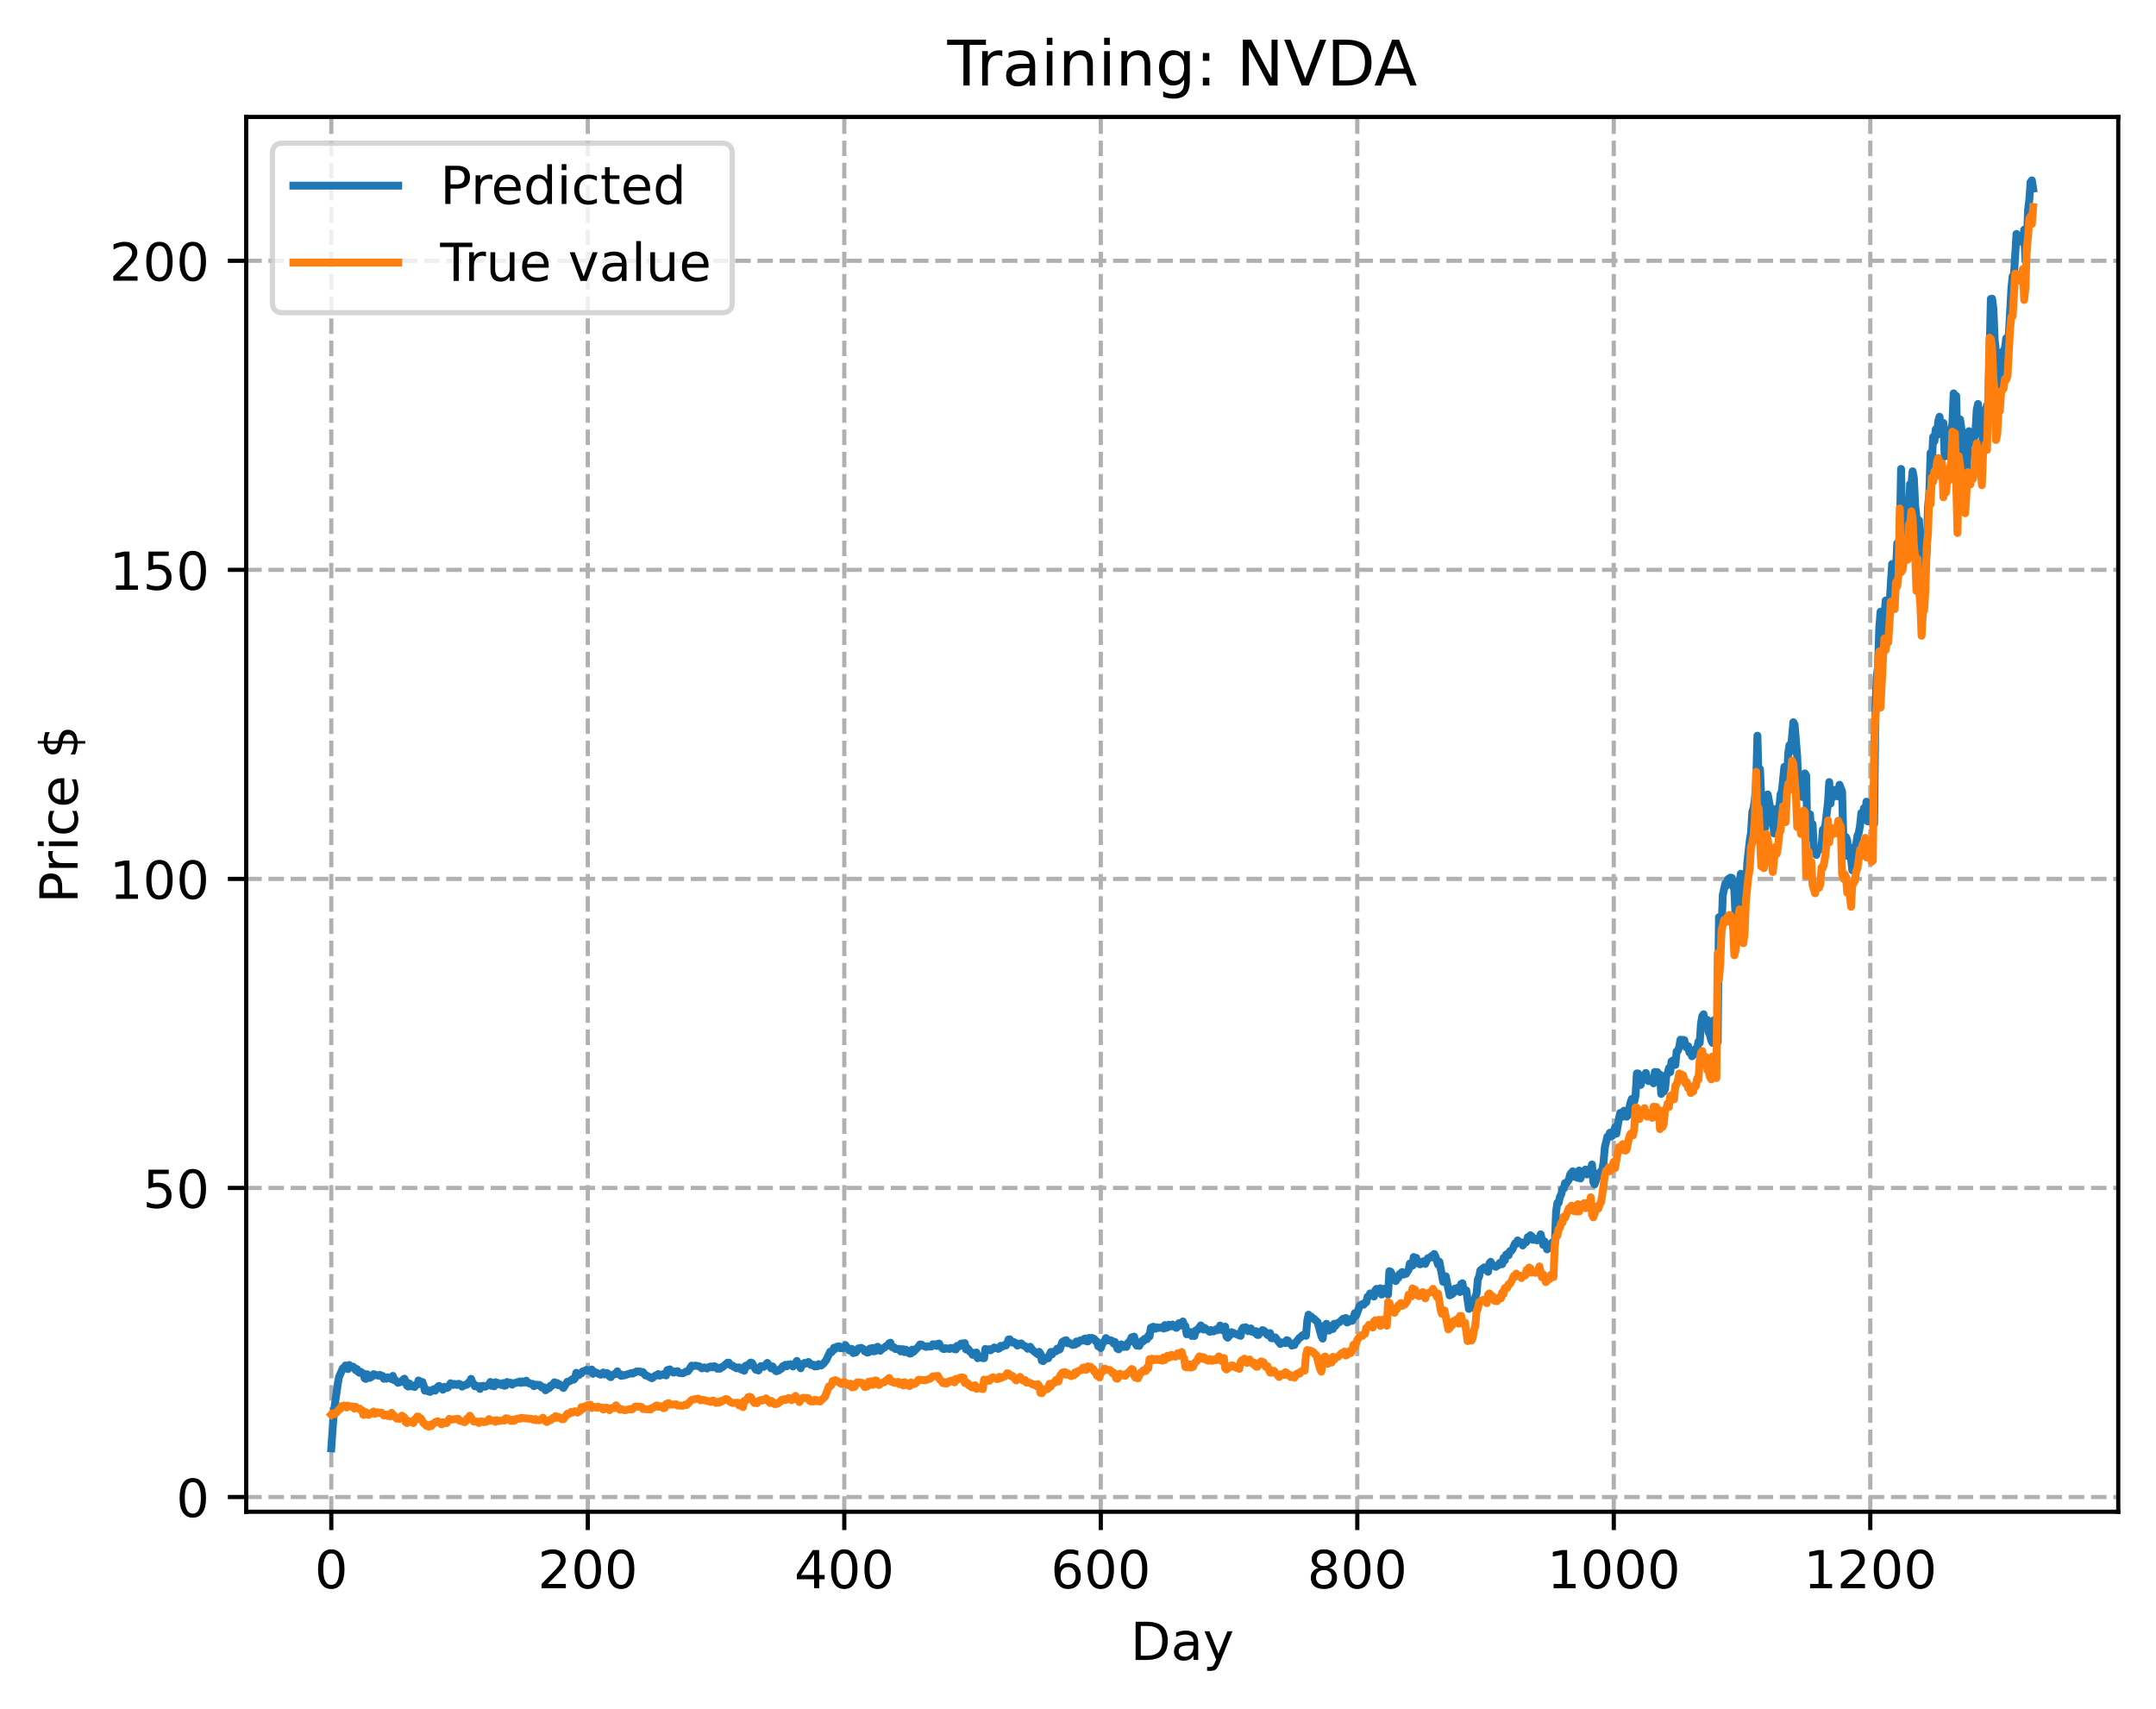 <?xml version="1.0" encoding="utf-8" standalone="no"?>
<!DOCTYPE svg PUBLIC "-//W3C//DTD SVG 1.1//EN"
  "http://www.w3.org/Graphics/SVG/1.1/DTD/svg11.dtd">
<!-- Created with matplotlib (https://matplotlib.org/) -->
<svg height="325.986pt" version="1.1" viewBox="0 0 411.286 325.986" width="411.286pt" xmlns="http://www.w3.org/2000/svg" xmlns:xlink="http://www.w3.org/1999/xlink">
 <defs>
  <style type="text/css">
*{stroke-linecap:butt;stroke-linejoin:round;}
  </style>
 </defs>
 <g id="figure_1">
  <g id="patch_1">
   <path d="M 0 325.986 
L 411.286 325.986 
L 411.286 0 
L 0 0 
z
" style="fill:#ffffff;"/>
  </g>
  <g id="axes_1">
   <g id="patch_2">
    <path d="M 46.966 288.43 
L 404.086 288.43 
L 404.086 22.318 
L 46.966 22.318 
z
" style="fill:#ffffff;"/>
   </g>
   <g id="matplotlib.axis_1">
    <g id="xtick_1">
     <g id="line2d_1">
      <path clip-path="url(#p26e078df33)" d="M 63.198 288.43 
L 63.198 22.318 
" style="fill:none;stroke:#b0b0b0;stroke-dasharray:2.96,1.28;stroke-dashoffset:0;stroke-width:0.8;"/>
     </g>
     <g id="line2d_2">
      <defs>
       <path d="M 0 0 
L 0 3.5 
" id="m350211ff2f" style="stroke:#000000;stroke-width:0.8;"/>
      </defs>
      <g>
       <use style="stroke:#000000;stroke-width:0.8;" x="63.198" xlink:href="#m350211ff2f" y="288.43"/>
      </g>
     </g>
     <g id="text_1">
      <!-- 0 -->
      <defs>
       <path d="M 31.781 66.406 
Q 24.172 66.406 20.328 58.906 
Q 16.5 51.422 16.5 36.375 
Q 16.5 21.391 20.328 13.891 
Q 24.172 6.391 31.781 6.391 
Q 39.453 6.391 43.281 13.891 
Q 47.125 21.391 47.125 36.375 
Q 47.125 51.422 43.281 58.906 
Q 39.453 66.406 31.781 66.406 
z
M 31.781 74.219 
Q 44.047 74.219 50.516 64.516 
Q 56.984 54.828 56.984 36.375 
Q 56.984 17.969 50.516 8.266 
Q 44.047 -1.422 31.781 -1.422 
Q 19.531 -1.422 13.062 8.266 
Q 6.594 17.969 6.594 36.375 
Q 6.594 54.828 13.062 64.516 
Q 19.531 74.219 31.781 74.219 
z
" id="DejaVuSans-48"/>
      </defs>
      <g transform="translate(60.017 303.029)scale(0.1 -0.1)">
       <use xlink:href="#DejaVuSans-48"/>
      </g>
     </g>
    </g>
    <g id="xtick_2">
     <g id="line2d_3">
      <path clip-path="url(#p26e078df33)" d="M 112.129 288.43 
L 112.129 22.318 
" style="fill:none;stroke:#b0b0b0;stroke-dasharray:2.96,1.28;stroke-dashoffset:0;stroke-width:0.8;"/>
     </g>
     <g id="line2d_4">
      <g>
       <use style="stroke:#000000;stroke-width:0.8;" x="112.129" xlink:href="#m350211ff2f" y="288.43"/>
      </g>
     </g>
     <g id="text_2">
      <!-- 200 -->
      <defs>
       <path d="M 19.188 8.297 
L 53.609 8.297 
L 53.609 0 
L 7.328 0 
L 7.328 8.297 
Q 12.938 14.109 22.625 23.891 
Q 32.328 33.688 34.812 36.531 
Q 39.547 41.844 41.422 45.531 
Q 43.312 49.219 43.312 52.781 
Q 43.312 58.594 39.234 62.25 
Q 35.156 65.922 28.609 65.922 
Q 23.969 65.922 18.812 64.312 
Q 13.672 62.703 7.812 59.422 
L 7.812 69.391 
Q 13.766 71.781 18.938 73 
Q 24.125 74.219 28.422 74.219 
Q 39.75 74.219 46.484 68.547 
Q 53.219 62.891 53.219 53.422 
Q 53.219 48.922 51.531 44.891 
Q 49.859 40.875 45.406 35.406 
Q 44.188 33.984 37.641 27.219 
Q 31.109 20.453 19.188 8.297 
z
" id="DejaVuSans-50"/>
      </defs>
      <g transform="translate(102.585 303.029)scale(0.1 -0.1)">
       <use xlink:href="#DejaVuSans-50"/>
       <use x="63.623" xlink:href="#DejaVuSans-48"/>
       <use x="127.246" xlink:href="#DejaVuSans-48"/>
      </g>
     </g>
    </g>
    <g id="xtick_3">
     <g id="line2d_5">
      <path clip-path="url(#p26e078df33)" d="M 161.06 288.43 
L 161.06 22.318 
" style="fill:none;stroke:#b0b0b0;stroke-dasharray:2.96,1.28;stroke-dashoffset:0;stroke-width:0.8;"/>
     </g>
     <g id="line2d_6">
      <g>
       <use style="stroke:#000000;stroke-width:0.8;" x="161.06" xlink:href="#m350211ff2f" y="288.43"/>
      </g>
     </g>
     <g id="text_3">
      <!-- 400 -->
      <defs>
       <path d="M 37.797 64.312 
L 12.891 25.391 
L 37.797 25.391 
z
M 35.203 72.906 
L 47.609 72.906 
L 47.609 25.391 
L 58.016 25.391 
L 58.016 17.188 
L 47.609 17.188 
L 47.609 0 
L 37.797 0 
L 37.797 17.188 
L 4.891 17.188 
L 4.891 26.703 
z
" id="DejaVuSans-52"/>
      </defs>
      <g transform="translate(151.516 303.029)scale(0.1 -0.1)">
       <use xlink:href="#DejaVuSans-52"/>
       <use x="63.623" xlink:href="#DejaVuSans-48"/>
       <use x="127.246" xlink:href="#DejaVuSans-48"/>
      </g>
     </g>
    </g>
    <g id="xtick_4">
     <g id="line2d_7">
      <path clip-path="url(#p26e078df33)" d="M 209.99 288.43 
L 209.99 22.318 
" style="fill:none;stroke:#b0b0b0;stroke-dasharray:2.96,1.28;stroke-dashoffset:0;stroke-width:0.8;"/>
     </g>
     <g id="line2d_8">
      <g>
       <use style="stroke:#000000;stroke-width:0.8;" x="209.99" xlink:href="#m350211ff2f" y="288.43"/>
      </g>
     </g>
     <g id="text_4">
      <!-- 600 -->
      <defs>
       <path d="M 33.016 40.375 
Q 26.375 40.375 22.484 35.828 
Q 18.609 31.297 18.609 23.391 
Q 18.609 15.531 22.484 10.953 
Q 26.375 6.391 33.016 6.391 
Q 39.656 6.391 43.531 10.953 
Q 47.406 15.531 47.406 23.391 
Q 47.406 31.297 43.531 35.828 
Q 39.656 40.375 33.016 40.375 
z
M 52.594 71.297 
L 52.594 62.312 
Q 48.875 64.062 45.094 64.984 
Q 41.312 65.922 37.594 65.922 
Q 27.828 65.922 22.672 59.328 
Q 17.531 52.734 16.797 39.406 
Q 19.672 43.656 24.016 45.922 
Q 28.375 48.188 33.594 48.188 
Q 44.578 48.188 50.953 41.516 
Q 57.328 34.859 57.328 23.391 
Q 57.328 12.156 50.688 5.359 
Q 44.047 -1.422 33.016 -1.422 
Q 20.359 -1.422 13.672 8.266 
Q 6.984 17.969 6.984 36.375 
Q 6.984 53.656 15.188 63.938 
Q 23.391 74.219 37.203 74.219 
Q 40.922 74.219 44.703 73.484 
Q 48.484 72.75 52.594 71.297 
z
" id="DejaVuSans-54"/>
      </defs>
      <g transform="translate(200.446 303.029)scale(0.1 -0.1)">
       <use xlink:href="#DejaVuSans-54"/>
       <use x="63.623" xlink:href="#DejaVuSans-48"/>
       <use x="127.246" xlink:href="#DejaVuSans-48"/>
      </g>
     </g>
    </g>
    <g id="xtick_5">
     <g id="line2d_9">
      <path clip-path="url(#p26e078df33)" d="M 258.921 288.43 
L 258.921 22.318 
" style="fill:none;stroke:#b0b0b0;stroke-dasharray:2.96,1.28;stroke-dashoffset:0;stroke-width:0.8;"/>
     </g>
     <g id="line2d_10">
      <g>
       <use style="stroke:#000000;stroke-width:0.8;" x="258.921" xlink:href="#m350211ff2f" y="288.43"/>
      </g>
     </g>
     <g id="text_5">
      <!-- 800 -->
      <defs>
       <path d="M 31.781 34.625 
Q 24.75 34.625 20.719 30.859 
Q 16.703 27.094 16.703 20.516 
Q 16.703 13.922 20.719 10.156 
Q 24.75 6.391 31.781 6.391 
Q 38.812 6.391 42.859 10.172 
Q 46.922 13.969 46.922 20.516 
Q 46.922 27.094 42.891 30.859 
Q 38.875 34.625 31.781 34.625 
z
M 21.922 38.812 
Q 15.578 40.375 12.031 44.719 
Q 8.5 49.078 8.5 55.328 
Q 8.5 64.062 14.719 69.141 
Q 20.953 74.219 31.781 74.219 
Q 42.672 74.219 48.875 69.141 
Q 55.078 64.062 55.078 55.328 
Q 55.078 49.078 51.531 44.719 
Q 48 40.375 41.703 38.812 
Q 48.828 37.156 52.797 32.312 
Q 56.781 27.484 56.781 20.516 
Q 56.781 9.906 50.312 4.234 
Q 43.844 -1.422 31.781 -1.422 
Q 19.734 -1.422 13.25 4.234 
Q 6.781 9.906 6.781 20.516 
Q 6.781 27.484 10.781 32.312 
Q 14.797 37.156 21.922 38.812 
z
M 18.312 54.391 
Q 18.312 48.734 21.844 45.562 
Q 25.391 42.391 31.781 42.391 
Q 38.141 42.391 41.719 45.562 
Q 45.312 48.734 45.312 54.391 
Q 45.312 60.062 41.719 63.234 
Q 38.141 66.406 31.781 66.406 
Q 25.391 66.406 21.844 63.234 
Q 18.312 60.062 18.312 54.391 
z
" id="DejaVuSans-56"/>
      </defs>
      <g transform="translate(249.377 303.029)scale(0.1 -0.1)">
       <use xlink:href="#DejaVuSans-56"/>
       <use x="63.623" xlink:href="#DejaVuSans-48"/>
       <use x="127.246" xlink:href="#DejaVuSans-48"/>
      </g>
     </g>
    </g>
    <g id="xtick_6">
     <g id="line2d_11">
      <path clip-path="url(#p26e078df33)" d="M 307.851 288.43 
L 307.851 22.318 
" style="fill:none;stroke:#b0b0b0;stroke-dasharray:2.96,1.28;stroke-dashoffset:0;stroke-width:0.8;"/>
     </g>
     <g id="line2d_12">
      <g>
       <use style="stroke:#000000;stroke-width:0.8;" x="307.851" xlink:href="#m350211ff2f" y="288.43"/>
      </g>
     </g>
     <g id="text_6">
      <!-- 1000 -->
      <defs>
       <path d="M 12.406 8.297 
L 28.516 8.297 
L 28.516 63.922 
L 10.984 60.406 
L 10.984 69.391 
L 28.422 72.906 
L 38.281 72.906 
L 38.281 8.297 
L 54.391 8.297 
L 54.391 0 
L 12.406 0 
z
" id="DejaVuSans-49"/>
      </defs>
      <g transform="translate(295.126 303.029)scale(0.1 -0.1)">
       <use xlink:href="#DejaVuSans-49"/>
       <use x="63.623" xlink:href="#DejaVuSans-48"/>
       <use x="127.246" xlink:href="#DejaVuSans-48"/>
       <use x="190.869" xlink:href="#DejaVuSans-48"/>
      </g>
     </g>
    </g>
    <g id="xtick_7">
     <g id="line2d_13">
      <path clip-path="url(#p26e078df33)" d="M 356.782 288.43 
L 356.782 22.318 
" style="fill:none;stroke:#b0b0b0;stroke-dasharray:2.96,1.28;stroke-dashoffset:0;stroke-width:0.8;"/>
     </g>
     <g id="line2d_14">
      <g>
       <use style="stroke:#000000;stroke-width:0.8;" x="356.782" xlink:href="#m350211ff2f" y="288.43"/>
      </g>
     </g>
     <g id="text_7">
      <!-- 1200 -->
      <g transform="translate(344.057 303.029)scale(0.1 -0.1)">
       <use xlink:href="#DejaVuSans-49"/>
       <use x="63.623" xlink:href="#DejaVuSans-50"/>
       <use x="127.246" xlink:href="#DejaVuSans-48"/>
       <use x="190.869" xlink:href="#DejaVuSans-48"/>
      </g>
     </g>
    </g>
    <g id="text_8">
     <!-- Day -->
     <defs>
      <path d="M 19.672 64.797 
L 19.672 8.109 
L 31.594 8.109 
Q 46.688 8.109 53.688 14.938 
Q 60.688 21.781 60.688 36.531 
Q 60.688 51.172 53.688 57.984 
Q 46.688 64.797 31.594 64.797 
z
M 9.812 72.906 
L 30.078 72.906 
Q 51.266 72.906 61.172 64.094 
Q 71.094 55.281 71.094 36.531 
Q 71.094 17.672 61.125 8.828 
Q 51.172 0 30.078 0 
L 9.812 0 
z
" id="DejaVuSans-68"/>
      <path d="M 34.281 27.484 
Q 23.391 27.484 19.188 25 
Q 14.984 22.516 14.984 16.5 
Q 14.984 11.719 18.141 8.906 
Q 21.297 6.109 26.703 6.109 
Q 34.188 6.109 38.703 11.406 
Q 43.219 16.703 43.219 25.484 
L 43.219 27.484 
z
M 52.203 31.203 
L 52.203 0 
L 43.219 0 
L 43.219 8.297 
Q 40.141 3.328 35.547 0.953 
Q 30.953 -1.422 24.312 -1.422 
Q 15.922 -1.422 10.953 3.297 
Q 6 8.016 6 15.922 
Q 6 25.141 12.172 29.828 
Q 18.359 34.516 30.609 34.516 
L 43.219 34.516 
L 43.219 35.406 
Q 43.219 41.609 39.141 45 
Q 35.062 48.391 27.688 48.391 
Q 23 48.391 18.547 47.266 
Q 14.109 46.141 10.016 43.891 
L 10.016 52.203 
Q 14.938 54.109 19.578 55.047 
Q 24.219 56 28.609 56 
Q 40.484 56 46.344 49.844 
Q 52.203 43.703 52.203 31.203 
z
" id="DejaVuSans-97"/>
      <path d="M 32.172 -5.078 
Q 28.375 -14.844 24.75 -17.812 
Q 21.141 -20.797 15.094 -20.797 
L 7.906 -20.797 
L 7.906 -13.281 
L 13.188 -13.281 
Q 16.891 -13.281 18.938 -11.516 
Q 21 -9.766 23.484 -3.219 
L 25.094 0.875 
L 2.984 54.688 
L 12.5 54.688 
L 29.594 11.922 
L 46.688 54.688 
L 56.203 54.688 
z
" id="DejaVuSans-121"/>
     </defs>
     <g transform="translate(215.652 316.707)scale(0.1 -0.1)">
      <use xlink:href="#DejaVuSans-68"/>
      <use x="77.002" xlink:href="#DejaVuSans-97"/>
      <use x="138.281" xlink:href="#DejaVuSans-121"/>
     </g>
    </g>
   </g>
   <g id="matplotlib.axis_2">
    <g id="ytick_1">
     <g id="line2d_15">
      <path clip-path="url(#p26e078df33)" d="M 46.966 285.622 
L 404.086 285.622 
" style="fill:none;stroke:#b0b0b0;stroke-dasharray:2.96,1.28;stroke-dashoffset:0;stroke-width:0.8;"/>
     </g>
     <g id="line2d_16">
      <defs>
       <path d="M 0 0 
L -3.5 0 
" id="m42e5a5cc29" style="stroke:#000000;stroke-width:0.8;"/>
      </defs>
      <g>
       <use style="stroke:#000000;stroke-width:0.8;" x="46.966" xlink:href="#m42e5a5cc29" y="285.622"/>
      </g>
     </g>
     <g id="text_9">
      <!-- 0 -->
      <g transform="translate(33.603 289.421)scale(0.1 -0.1)">
       <use xlink:href="#DejaVuSans-48"/>
      </g>
     </g>
    </g>
    <g id="ytick_2">
     <g id="line2d_17">
      <path clip-path="url(#p26e078df33)" d="M 46.966 226.655 
L 404.086 226.655 
" style="fill:none;stroke:#b0b0b0;stroke-dasharray:2.96,1.28;stroke-dashoffset:0;stroke-width:0.8;"/>
     </g>
     <g id="line2d_18">
      <g>
       <use style="stroke:#000000;stroke-width:0.8;" x="46.966" xlink:href="#m42e5a5cc29" y="226.655"/>
      </g>
     </g>
     <g id="text_10">
      <!-- 50 -->
      <defs>
       <path d="M 10.797 72.906 
L 49.516 72.906 
L 49.516 64.594 
L 19.828 64.594 
L 19.828 46.734 
Q 21.969 47.469 24.109 47.828 
Q 26.266 48.188 28.422 48.188 
Q 40.625 48.188 47.75 41.5 
Q 54.891 34.812 54.891 23.391 
Q 54.891 11.625 47.562 5.094 
Q 40.234 -1.422 26.906 -1.422 
Q 22.312 -1.422 17.547 -0.641 
Q 12.797 0.141 7.719 1.703 
L 7.719 11.625 
Q 12.109 9.234 16.797 8.062 
Q 21.484 6.891 26.703 6.891 
Q 35.156 6.891 40.078 11.328 
Q 45.016 15.766 45.016 23.391 
Q 45.016 31 40.078 35.438 
Q 35.156 39.891 26.703 39.891 
Q 22.75 39.891 18.812 39.016 
Q 14.891 38.141 10.797 36.281 
z
" id="DejaVuSans-53"/>
      </defs>
      <g transform="translate(27.241 230.455)scale(0.1 -0.1)">
       <use xlink:href="#DejaVuSans-53"/>
       <use x="63.623" xlink:href="#DejaVuSans-48"/>
      </g>
     </g>
    </g>
    <g id="ytick_3">
     <g id="line2d_19">
      <path clip-path="url(#p26e078df33)" d="M 46.966 167.689 
L 404.086 167.689 
" style="fill:none;stroke:#b0b0b0;stroke-dasharray:2.96,1.28;stroke-dashoffset:0;stroke-width:0.8;"/>
     </g>
     <g id="line2d_20">
      <g>
       <use style="stroke:#000000;stroke-width:0.8;" x="46.966" xlink:href="#m42e5a5cc29" y="167.689"/>
      </g>
     </g>
     <g id="text_11">
      <!-- 100 -->
      <g transform="translate(20.878 171.488)scale(0.1 -0.1)">
       <use xlink:href="#DejaVuSans-49"/>
       <use x="63.623" xlink:href="#DejaVuSans-48"/>
       <use x="127.246" xlink:href="#DejaVuSans-48"/>
      </g>
     </g>
    </g>
    <g id="ytick_4">
     <g id="line2d_21">
      <path clip-path="url(#p26e078df33)" d="M 46.966 108.722 
L 404.086 108.722 
" style="fill:none;stroke:#b0b0b0;stroke-dasharray:2.96,1.28;stroke-dashoffset:0;stroke-width:0.8;"/>
     </g>
     <g id="line2d_22">
      <g>
       <use style="stroke:#000000;stroke-width:0.8;" x="46.966" xlink:href="#m42e5a5cc29" y="108.722"/>
      </g>
     </g>
     <g id="text_12">
      <!-- 150 -->
      <g transform="translate(20.878 112.521)scale(0.1 -0.1)">
       <use xlink:href="#DejaVuSans-49"/>
       <use x="63.623" xlink:href="#DejaVuSans-53"/>
       <use x="127.246" xlink:href="#DejaVuSans-48"/>
      </g>
     </g>
    </g>
    <g id="ytick_5">
     <g id="line2d_23">
      <path clip-path="url(#p26e078df33)" d="M 46.966 49.755 
L 404.086 49.755 
" style="fill:none;stroke:#b0b0b0;stroke-dasharray:2.96,1.28;stroke-dashoffset:0;stroke-width:0.8;"/>
     </g>
     <g id="line2d_24">
      <g>
       <use style="stroke:#000000;stroke-width:0.8;" x="46.966" xlink:href="#m42e5a5cc29" y="49.755"/>
      </g>
     </g>
     <g id="text_13">
      <!-- 200 -->
      <g transform="translate(20.878 53.554)scale(0.1 -0.1)">
       <use xlink:href="#DejaVuSans-50"/>
       <use x="63.623" xlink:href="#DejaVuSans-48"/>
       <use x="127.246" xlink:href="#DejaVuSans-48"/>
      </g>
     </g>
    </g>
    <g id="text_14">
     <!-- Price $ -->
     <defs>
      <path d="M 19.672 64.797 
L 19.672 37.406 
L 32.078 37.406 
Q 38.969 37.406 42.719 40.969 
Q 46.484 44.531 46.484 51.125 
Q 46.484 57.672 42.719 61.234 
Q 38.969 64.797 32.078 64.797 
z
M 9.812 72.906 
L 32.078 72.906 
Q 44.344 72.906 50.609 67.359 
Q 56.891 61.812 56.891 51.125 
Q 56.891 40.328 50.609 34.812 
Q 44.344 29.297 32.078 29.297 
L 19.672 29.297 
L 19.672 0 
L 9.812 0 
z
" id="DejaVuSans-80"/>
      <path d="M 41.109 46.297 
Q 39.594 47.172 37.812 47.578 
Q 36.031 48 33.891 48 
Q 26.266 48 22.188 43.047 
Q 18.109 38.094 18.109 28.812 
L 18.109 0 
L 9.078 0 
L 9.078 54.688 
L 18.109 54.688 
L 18.109 46.188 
Q 20.953 51.172 25.484 53.578 
Q 30.031 56 36.531 56 
Q 37.453 56 38.578 55.875 
Q 39.703 55.766 41.062 55.516 
z
" id="DejaVuSans-114"/>
      <path d="M 9.422 54.688 
L 18.406 54.688 
L 18.406 0 
L 9.422 0 
z
M 9.422 75.984 
L 18.406 75.984 
L 18.406 64.594 
L 9.422 64.594 
z
" id="DejaVuSans-105"/>
      <path d="M 48.781 52.594 
L 48.781 44.188 
Q 44.969 46.297 41.141 47.344 
Q 37.312 48.391 33.406 48.391 
Q 24.656 48.391 19.812 42.844 
Q 14.984 37.312 14.984 27.297 
Q 14.984 17.281 19.812 11.734 
Q 24.656 6.203 33.406 6.203 
Q 37.312 6.203 41.141 7.25 
Q 44.969 8.297 48.781 10.406 
L 48.781 2.094 
Q 45.016 0.344 40.984 -0.531 
Q 36.969 -1.422 32.422 -1.422 
Q 20.062 -1.422 12.781 6.344 
Q 5.516 14.109 5.516 27.297 
Q 5.516 40.672 12.859 48.328 
Q 20.219 56 33.016 56 
Q 37.156 56 41.109 55.141 
Q 45.062 54.297 48.781 52.594 
z
" id="DejaVuSans-99"/>
      <path d="M 56.203 29.594 
L 56.203 25.203 
L 14.891 25.203 
Q 15.484 15.922 20.484 11.062 
Q 25.484 6.203 34.422 6.203 
Q 39.594 6.203 44.453 7.469 
Q 49.312 8.734 54.109 11.281 
L 54.109 2.781 
Q 49.266 0.734 44.188 -0.344 
Q 39.109 -1.422 33.891 -1.422 
Q 20.797 -1.422 13.156 6.188 
Q 5.516 13.812 5.516 26.812 
Q 5.516 40.234 12.766 48.109 
Q 20.016 56 32.328 56 
Q 43.359 56 49.781 48.891 
Q 56.203 41.797 56.203 29.594 
z
M 47.219 32.234 
Q 47.125 39.594 43.094 43.984 
Q 39.062 48.391 32.422 48.391 
Q 24.906 48.391 20.391 44.141 
Q 15.875 39.891 15.188 32.172 
z
" id="DejaVuSans-101"/>
      <path id="DejaVuSans-32"/>
      <path d="M 33.797 -14.703 
L 28.906 -14.703 
L 28.859 0 
Q 23.734 0.094 18.609 1.188 
Q 13.484 2.297 8.297 4.5 
L 8.297 13.281 
Q 13.281 10.156 18.375 8.562 
Q 23.484 6.984 28.906 6.938 
L 28.906 29.203 
Q 18.109 30.953 13.203 35.156 
Q 8.297 39.359 8.297 46.688 
Q 8.297 54.641 13.625 59.219 
Q 18.953 63.812 28.906 64.5 
L 28.906 75.984 
L 33.797 75.984 
L 33.797 64.656 
Q 38.328 64.453 42.578 63.688 
Q 46.828 62.938 50.875 61.625 
L 50.875 53.078 
Q 46.828 55.125 42.547 56.25 
Q 38.281 57.375 33.797 57.562 
L 33.797 36.719 
Q 44.875 35.016 50.094 30.609 
Q 55.328 26.219 55.328 18.609 
Q 55.328 10.359 49.781 5.594 
Q 44.234 0.828 33.797 0.094 
z
M 28.906 37.594 
L 28.906 57.625 
Q 23.25 56.984 20.266 54.391 
Q 17.281 51.812 17.281 47.516 
Q 17.281 43.312 20.031 40.969 
Q 22.797 38.625 28.906 37.594 
z
M 33.797 28.219 
L 33.797 7.078 
Q 39.984 7.906 43.141 10.594 
Q 46.297 13.281 46.297 17.672 
Q 46.297 21.969 43.281 24.5 
Q 40.281 27.047 33.797 28.219 
z
" id="DejaVuSans-36"/>
     </defs>
     <g transform="translate(14.798 172.342)rotate(-90)scale(0.1 -0.1)">
      <use xlink:href="#DejaVuSans-80"/>
      <use x="58.553" xlink:href="#DejaVuSans-114"/>
      <use x="99.666" xlink:href="#DejaVuSans-105"/>
      <use x="127.449" xlink:href="#DejaVuSans-99"/>
      <use x="182.43" xlink:href="#DejaVuSans-101"/>
      <use x="243.953" xlink:href="#DejaVuSans-32"/>
      <use x="275.74" xlink:href="#DejaVuSans-36"/>
     </g>
    </g>
   </g>
   <g id="line2d_25">
    <path clip-path="url(#p26e078df33)" d="M 63.198 276.334 
L 63.688 269.33 
L 64.422 264.12 
L 64.666 262.735 
L 65.4 261.05 
L 65.645 261.154 
L 65.89 260.522 
L 66.379 261.216 
L 66.623 260.423 
L 66.868 260.728 
L 67.357 260.747 
L 67.602 260.978 
L 67.847 261.415 
L 68.091 261.203 
L 68.336 261.748 
L 68.581 261.929 
L 68.825 261.73 
L 69.07 261.989 
L 69.315 262.051 
L 69.559 262.975 
L 69.804 263.094 
L 70.049 262.195 
L 70.538 262.888 
L 71.027 262.595 
L 71.272 262.174 
L 72.006 262.445 
L 72.251 262.465 
L 72.495 262.318 
L 72.74 262.576 
L 72.984 262.525 
L 73.229 263.068 
L 73.474 262.957 
L 73.718 263.043 
L 73.963 262.775 
L 74.697 263.119 
L 74.942 262.515 
L 75.186 263.326 
L 75.431 263.326 
L 75.92 263.839 
L 76.165 263.688 
L 76.41 263.711 
L 76.899 263.242 
L 77.144 263.047 
L 77.388 263.519 
L 77.633 264.379 
L 77.878 264.545 
L 78.122 263.973 
L 78.367 264.505 
L 78.611 264.408 
L 79.101 264.634 
L 79.345 264.205 
L 79.59 264.196 
L 79.835 263.378 
L 80.079 263.545 
L 80.324 263.943 
L 80.569 263.682 
L 80.813 264.324 
L 81.058 265.344 
L 81.303 265.079 
L 81.547 265.398 
L 82.037 265.585 
L 82.281 265.242 
L 82.526 265.331 
L 82.771 265.029 
L 83.015 265.328 
L 83.505 264.606 
L 83.749 264.421 
L 83.994 264.726 
L 84.239 264.709 
L 84.483 265.151 
L 84.728 264.591 
L 85.217 264.817 
L 85.462 264.732 
L 85.951 263.916 
L 86.44 264.237 
L 86.685 264.038 
L 87.174 264.249 
L 87.419 264.027 
L 87.664 264.053 
L 88.153 264.566 
L 88.642 264.229 
L 88.887 264.252 
L 89.132 264.14 
L 89.376 263.777 
L 89.621 263.629 
L 89.866 263.074 
L 90.11 263.734 
L 90.355 264.026 
L 90.599 264.504 
L 91.089 264.414 
L 91.578 265.003 
L 91.823 264.431 
L 92.312 264.416 
L 92.557 264.584 
L 93.046 264.288 
L 93.291 264.274 
L 93.535 263.669 
L 93.78 264.413 
L 94.025 264.289 
L 94.269 264.507 
L 94.514 263.714 
L 94.759 264.142 
L 95.003 263.848 
L 95.493 264.187 
L 95.737 264.266 
L 95.982 263.883 
L 96.227 264.399 
L 96.471 264.336 
L 96.716 263.674 
L 96.96 263.787 
L 97.45 263.831 
L 97.694 264.18 
L 97.939 263.893 
L 98.428 263.867 
L 98.673 263.707 
L 98.918 263.784 
L 99.162 263.579 
L 99.407 263.859 
L 99.652 263.559 
L 99.896 263.772 
L 100.141 263.758 
L 100.386 263.431 
L 100.63 263.841 
L 100.875 263.827 
L 101.12 264.011 
L 101.609 264.037 
L 101.854 264.48 
L 102.343 264.179 
L 102.587 264.286 
L 102.832 264.216 
L 103.077 264.317 
L 103.321 264.71 
L 103.566 264.777 
L 103.811 264.694 
L 104.055 265.263 
L 104.3 265.113 
L 104.545 264.826 
L 104.789 264.843 
L 105.034 264.36 
L 105.279 264.412 
L 105.768 263.727 
L 106.013 264.094 
L 106.257 263.87 
L 106.502 264.289 
L 106.747 264.137 
L 107.481 264.821 
L 108.215 263.633 
L 108.704 263.516 
L 109.193 263.136 
L 109.438 263.243 
L 109.682 262.966 
L 109.927 261.916 
L 110.416 262.37 
L 110.661 262.112 
L 110.906 262.033 
L 111.15 261.652 
L 111.64 261.532 
L 111.884 261.355 
L 112.129 261.544 
L 112.374 261.422 
L 112.618 261.467 
L 112.863 261.288 
L 113.108 262.113 
L 113.352 261.72 
L 114.575 262.279 
L 114.82 262.193 
L 115.065 261.866 
L 115.309 262.238 
L 115.799 261.965 
L 116.043 262.165 
L 116.288 262.631 
L 116.533 262.756 
L 116.777 262.301 
L 117.022 262.276 
L 117.267 262.127 
L 117.511 262.166 
L 117.756 261.642 
L 118.001 262.183 
L 118.245 262.156 
L 118.49 262.511 
L 118.735 262.316 
L 118.979 262.441 
L 120.447 261.976 
L 120.692 262.083 
L 120.936 261.891 
L 121.181 261.842 
L 121.426 261.655 
L 122.16 261.683 
L 122.404 261.859 
L 122.649 261.788 
L 123.138 262.425 
L 123.383 262.461 
L 124.117 262.835 
L 124.362 262.956 
L 125.096 262.411 
L 125.34 262.371 
L 125.585 262.163 
L 125.83 262.469 
L 126.319 262.322 
L 126.563 262.155 
L 127.053 262.43 
L 127.297 261.402 
L 127.787 261.269 
L 128.031 261.712 
L 128.521 261.895 
L 128.765 261.673 
L 129.255 261.61 
L 129.499 261.94 
L 130.233 262.021 
L 130.967 261.648 
L 131.212 261.639 
L 131.457 261.339 
L 131.946 260.549 
L 132.191 260.656 
L 132.68 260.546 
L 133.414 260.691 
L 133.903 261.08 
L 134.392 260.882 
L 134.882 261.114 
L 135.126 260.874 
L 135.616 260.708 
L 135.86 260.888 
L 136.105 260.707 
L 136.35 260.676 
L 136.594 260.84 
L 136.839 261.146 
L 137.084 261.042 
L 137.328 261.155 
L 137.573 260.855 
L 137.818 260.851 
L 138.796 259.987 
L 139.041 259.988 
L 139.285 260.403 
L 139.53 260.548 
L 139.775 260.547 
L 140.019 260.812 
L 140.264 260.831 
L 140.509 261.069 
L 140.998 260.878 
L 141.243 261.204 
L 141.487 261.336 
L 141.732 261.046 
L 141.977 261.53 
L 142.221 260.573 
L 142.466 260.511 
L 142.711 260.613 
L 142.955 260.173 
L 143.2 259.966 
L 143.445 260.039 
L 144.178 261.335 
L 144.423 261.319 
L 144.668 261.493 
L 145.157 260.64 
L 145.646 260.801 
L 146.38 260.034 
L 147.114 261.083 
L 147.359 260.688 
L 147.848 261.443 
L 148.093 261.632 
L 148.582 261.464 
L 148.827 261.199 
L 149.072 261.14 
L 149.316 260.669 
L 149.561 260.619 
L 149.806 260.402 
L 150.05 260.695 
L 150.295 260.365 
L 150.784 260.281 
L 151.029 260.419 
L 151.273 260.725 
L 151.518 260.483 
L 152.007 259.65 
L 152.252 260.313 
L 152.497 260.371 
L 152.741 261.065 
L 152.986 260.317 
L 153.475 260.04 
L 153.72 260.168 
L 154.209 259.853 
L 154.454 260.05 
L 154.699 260.43 
L 155.188 260.383 
L 155.433 260.724 
L 155.677 260.505 
L 155.922 260.684 
L 156.166 260.267 
L 156.656 260.532 
L 157.145 260.113 
L 157.634 259.467 
L 158.368 257.895 
L 158.613 257.988 
L 158.858 257.709 
L 159.102 257.137 
L 159.347 257.372 
L 159.592 256.962 
L 160.081 256.862 
L 160.326 257.233 
L 160.57 257.1 
L 160.815 257.25 
L 161.304 256.663 
L 161.549 257.111 
L 161.794 257.242 
L 162.038 257.665 
L 162.283 257.33 
L 162.527 257.378 
L 162.772 258.166 
L 163.017 257.955 
L 163.261 258.034 
L 163.751 257.253 
L 163.995 257.267 
L 164.24 257.146 
L 164.729 257.408 
L 164.974 257.822 
L 165.463 258.077 
L 165.708 258.017 
L 165.953 257.285 
L 166.197 257.571 
L 166.442 257.188 
L 166.687 257.842 
L 166.931 257.777 
L 167.176 257.067 
L 167.421 256.949 
L 167.665 257.476 
L 167.91 257.725 
L 168.399 257.245 
L 168.644 257.16 
L 169.133 256.774 
L 169.378 256.655 
L 169.622 256.281 
L 169.867 256.185 
L 170.112 256.973 
L 170.356 257.12 
L 170.601 257.086 
L 170.846 257.405 
L 171.09 257.333 
L 171.335 257.454 
L 171.58 257.348 
L 171.824 257.845 
L 172.069 257.43 
L 172.314 257.429 
L 172.558 257.985 
L 172.803 257.493 
L 173.292 258.104 
L 173.537 258.26 
L 173.782 258.229 
L 174.026 257.491 
L 174.271 257.922 
L 175.249 256.892 
L 175.494 256.515 
L 175.739 256.517 
L 176.228 256.827 
L 176.717 256.985 
L 176.962 256.872 
L 177.451 256.922 
L 177.696 256.895 
L 177.941 256.477 
L 178.43 256.509 
L 178.675 256.801 
L 178.919 256.395 
L 179.164 256.349 
L 179.409 256.878 
L 179.898 257.361 
L 180.142 257.392 
L 180.387 257.224 
L 181.121 257.377 
L 181.366 257.172 
L 181.61 257.29 
L 181.855 257.176 
L 182.1 257.426 
L 182.344 257.462 
L 182.589 256.778 
L 182.834 256.936 
L 183.078 256.807 
L 183.323 256.359 
L 183.568 256.309 
L 183.812 256.375 
L 184.057 256.263 
L 184.302 257.487 
L 184.546 257.226 
L 184.791 257.469 
L 185.036 257.919 
L 185.28 257.964 
L 185.525 258.498 
L 185.77 258.454 
L 186.014 258.574 
L 186.259 258.047 
L 186.503 259.139 
L 186.748 258.782 
L 186.993 258.839 
L 187.237 259.063 
L 187.727 259.14 
L 187.971 257.359 
L 188.216 257.556 
L 188.705 257.425 
L 188.95 257.635 
L 189.684 257.076 
L 190.418 257.359 
L 190.663 257.25 
L 190.907 256.776 
L 191.152 256.965 
L 191.641 256.616 
L 191.886 256.715 
L 192.13 256.32 
L 192.375 255.58 
L 192.62 255.533 
L 193.109 256.156 
L 193.354 256.026 
L 193.598 256.163 
L 194.088 256.737 
L 194.332 256.347 
L 194.577 256.497 
L 194.822 256.318 
L 195.066 256.637 
L 195.8 256.973 
L 196.045 257.347 
L 196.534 256.954 
L 197.024 257.653 
L 198.002 258.414 
L 198.247 257.922 
L 198.491 258.291 
L 198.736 259.585 
L 198.981 259.695 
L 199.47 259.192 
L 199.715 258.973 
L 199.959 259.165 
L 200.449 257.942 
L 200.693 258.411 
L 200.938 257.939 
L 201.183 257.815 
L 201.427 257.832 
L 201.672 257.313 
L 201.917 257.568 
L 202.161 257.452 
L 202.651 256.051 
L 203.14 255.761 
L 203.385 255.706 
L 203.629 256.288 
L 203.874 256.143 
L 204.608 256.624 
L 204.852 256.428 
L 205.097 256.531 
L 205.342 255.947 
L 205.586 256.277 
L 206.076 255.737 
L 206.565 255.793 
L 206.81 255.452 
L 207.054 255.372 
L 207.299 255.915 
L 207.544 255.931 
L 207.788 255.26 
L 208.033 255.465 
L 208.278 255.264 
L 208.767 255.48 
L 209.012 255.921 
L 209.256 255.943 
L 209.501 256.876 
L 209.746 256.861 
L 209.99 257.197 
L 210.235 256.475 
L 210.724 255.788 
L 210.969 255.295 
L 211.458 255.731 
L 211.947 255.726 
L 212.192 255.902 
L 212.437 256.341 
L 212.681 256.021 
L 213.171 257.337 
L 213.415 257.44 
L 213.66 256.65 
L 213.905 256.496 
L 214.394 256.99 
L 214.639 256.744 
L 214.883 256.977 
L 215.128 256.25 
L 215.373 256.088 
L 215.617 255.739 
L 215.862 255.169 
L 216.351 255.019 
L 216.596 256.273 
L 216.84 256.738 
L 217.085 256.221 
L 217.33 256.791 
L 217.819 255.835 
L 218.064 255.933 
L 218.308 255.458 
L 218.798 255.524 
L 219.042 254.86 
L 219.287 254.991 
L 219.532 253.327 
L 220.021 253.126 
L 220.266 253.539 
L 220.51 253.477 
L 220.755 253.244 
L 221 253.368 
L 221.489 253.253 
L 221.978 253.483 
L 222.223 252.811 
L 222.467 253.351 
L 222.712 253.251 
L 222.957 252.748 
L 223.201 253.006 
L 223.446 253.055 
L 223.691 252.709 
L 224.18 253.226 
L 224.425 253.357 
L 224.914 252.452 
L 225.159 252.91 
L 225.648 252.127 
L 225.893 252.781 
L 226.137 253.021 
L 226.382 254.577 
L 226.627 254.475 
L 226.871 254.233 
L 227.116 254.151 
L 227.361 254.9 
L 227.605 254.779 
L 227.85 254.909 
L 228.094 253.84 
L 228.339 253.857 
L 229.073 252.878 
L 229.562 253.668 
L 229.807 253.353 
L 230.786 254.109 
L 231.03 253.771 
L 231.52 254.025 
L 232.009 253.618 
L 232.254 253.798 
L 232.498 253.615 
L 232.743 252.901 
L 232.988 253.14 
L 233.232 253.827 
L 233.477 253.668 
L 233.722 253.113 
L 233.966 254.995 
L 234.211 255.232 
L 234.455 254.836 
L 234.7 254.706 
L 234.945 254.175 
L 236.168 254.69 
L 236.657 254.878 
L 236.902 253.683 
L 237.147 253.303 
L 237.391 253.372 
L 237.636 253.231 
L 238.125 253.982 
L 238.615 253.447 
L 238.859 254.085 
L 239.104 254.063 
L 239.349 254.279 
L 239.593 253.972 
L 239.838 254.687 
L 240.082 254.698 
L 240.327 254.334 
L 240.572 254.232 
L 240.816 253.779 
L 241.061 253.852 
L 241.306 254.07 
L 241.795 254.724 
L 242.04 254.409 
L 242.284 254.339 
L 242.529 255.326 
L 242.774 255.348 
L 243.263 255.155 
L 244.242 256.424 
L 244.486 256.139 
L 244.976 256.114 
L 245.22 256.268 
L 245.465 255.694 
L 245.709 255.785 
L 245.954 256.246 
L 246.199 256.298 
L 246.443 256.735 
L 246.688 256.554 
L 246.933 256.614 
L 247.177 256.091 
L 247.422 255.861 
L 247.911 255.229 
L 248.156 255.124 
L 248.401 254.795 
L 248.89 254.561 
L 249.135 254.875 
L 249.379 251.971 
L 249.624 250.835 
L 249.869 251.221 
L 250.113 251.18 
L 250.358 251.545 
L 250.603 251.569 
L 251.337 252.251 
L 252.07 254.919 
L 252.315 255.402 
L 252.56 253.597 
L 252.804 252.784 
L 253.049 252.56 
L 253.294 252.866 
L 253.538 253.877 
L 253.783 253.284 
L 254.028 253.081 
L 254.272 253.567 
L 254.517 252.56 
L 254.762 252.969 
L 255.006 252.51 
L 255.496 252.295 
L 256.23 251.603 
L 256.474 251.7 
L 256.719 251.463 
L 256.964 252.331 
L 257.208 252.23 
L 257.453 251.8 
L 257.697 251.637 
L 257.942 252.015 
L 258.187 251.538 
L 258.431 250.548 
L 258.676 251.054 
L 259.41 249.101 
L 259.899 248.806 
L 260.144 248.933 
L 260.389 248.506 
L 260.633 248.479 
L 260.878 247.411 
L 261.123 247.345 
L 261.367 246.773 
L 261.612 246.966 
L 261.857 246.855 
L 262.101 247.376 
L 262.346 246.202 
L 262.591 245.904 
L 263.08 246.073 
L 263.325 245.802 
L 263.569 246.998 
L 263.814 246.114 
L 264.058 245.887 
L 264.303 246.036 
L 264.548 246.749 
L 264.792 247.005 
L 265.037 242.533 
L 265.282 242.638 
L 265.771 243.622 
L 266.016 243.747 
L 266.26 244.428 
L 266.505 243.777 
L 266.75 243.822 
L 266.994 243.078 
L 267.239 243.047 
L 267.484 242.686 
L 267.728 243.193 
L 267.973 242.993 
L 268.218 243.039 
L 268.707 242.279 
L 268.952 241.064 
L 269.441 241.493 
L 269.685 239.831 
L 269.93 240.565 
L 270.175 239.989 
L 270.419 241.047 
L 270.664 240.723 
L 270.909 241.236 
L 271.153 241.072 
L 271.398 240.703 
L 271.643 240.618 
L 271.887 241.147 
L 272.377 240.061 
L 272.621 240.043 
L 273.111 239.632 
L 273.355 239.905 
L 273.6 239.246 
L 273.845 239.765 
L 274.334 241.282 
L 274.579 240.723 
L 275.313 244.575 
L 275.557 244.431 
L 275.802 243.504 
L 276.536 247.151 
L 277.025 246.921 
L 277.27 246.656 
L 277.514 245.866 
L 277.759 245.952 
L 278.004 245.718 
L 278.493 246.507 
L 278.738 244.951 
L 278.982 244.835 
L 279.227 246.385 
L 279.472 246.041 
L 279.716 246.208 
L 280.206 249.731 
L 280.45 249.445 
L 280.94 249.537 
L 281.184 248.823 
L 281.429 247.501 
L 281.673 246.828 
L 281.918 244.12 
L 282.163 243.546 
L 282.407 242.368 
L 283.141 241.809 
L 283.386 242.251 
L 283.631 242.355 
L 283.875 242.656 
L 284.12 241.038 
L 284.365 240.744 
L 284.609 241.224 
L 285.343 241.705 
L 285.588 241.471 
L 285.833 241.416 
L 286.077 240.976 
L 286.322 240.857 
L 286.567 241.207 
L 286.811 240 
L 287.056 240.487 
L 287.301 239.386 
L 287.545 239.244 
L 287.79 239.505 
L 288.034 238.708 
L 288.279 238.691 
L 288.524 238.352 
L 289.013 237.221 
L 289.258 237.317 
L 289.502 236.657 
L 289.747 237.139 
L 290.236 237.034 
L 290.481 237.631 
L 290.726 237.216 
L 290.97 237.14 
L 291.215 236.927 
L 291.46 236.018 
L 291.704 235.986 
L 291.949 235.678 
L 292.194 235.885 
L 292.438 236.562 
L 292.683 236.301 
L 292.928 236.373 
L 293.172 236.649 
L 293.417 236.409 
L 293.661 236.446 
L 293.906 235.498 
L 294.395 237.528 
L 294.64 236.856 
L 294.885 237.358 
L 295.129 238.382 
L 295.374 238.191 
L 295.619 237.815 
L 295.863 237.9 
L 296.108 237.063 
L 296.353 236.995 
L 296.597 237.492 
L 296.842 231.198 
L 297.087 229.503 
L 297.331 229.512 
L 297.576 228.36 
L 297.821 227.906 
L 298.065 226.849 
L 298.31 226.777 
L 298.555 225.712 
L 298.799 225.788 
L 299.289 225.056 
L 299.533 224.06 
L 300.022 223.477 
L 300.267 224.347 
L 300.512 224.578 
L 300.756 224.486 
L 301.001 224.742 
L 301.246 223.324 
L 301.49 224.858 
L 301.735 224.116 
L 301.98 224.076 
L 302.224 223.355 
L 302.469 223.133 
L 302.714 224.071 
L 302.958 223.193 
L 303.203 223.639 
L 303.448 223.499 
L 303.692 222.171 
L 303.937 225.505 
L 304.182 225.98 
L 304.916 223.854 
L 305.16 224.33 
L 305.405 223.438 
L 305.649 223.243 
L 305.894 221.772 
L 306.139 218.923 
L 306.628 216.862 
L 306.873 216.795 
L 307.117 216.105 
L 307.362 216.873 
L 307.607 216.661 
L 308.096 215.084 
L 308.341 216.309 
L 308.83 213.439 
L 309.075 212.33 
L 309.319 213.041 
L 309.564 213.056 
L 309.809 211.912 
L 310.298 213.063 
L 310.543 212.813 
L 311.032 210.375 
L 311.277 209.686 
L 311.521 209.59 
L 311.766 210.141 
L 312.01 208.903 
L 312.255 204.798 
L 312.5 204.815 
L 312.744 205.219 
L 312.989 206.989 
L 313.234 205.727 
L 313.478 205.665 
L 313.723 205.3 
L 313.968 204.707 
L 314.212 205.859 
L 314.457 206.265 
L 314.702 205.828 
L 314.946 205.899 
L 315.436 206.695 
L 315.68 204.52 
L 315.925 205.323 
L 316.17 204.557 
L 316.414 205.621 
L 316.659 205.029 
L 316.904 208.719 
L 317.148 207.17 
L 317.393 208.25 
L 317.637 207.74 
L 317.882 205.057 
L 318.127 204.861 
L 318.371 203.78 
L 318.616 204.556 
L 318.861 202.509 
L 319.105 202.331 
L 319.35 202.491 
L 319.595 203.18 
L 319.839 200.613 
L 320.084 200.447 
L 320.329 199.797 
L 320.573 198.369 
L 320.818 198.47 
L 321.063 198.396 
L 321.307 198.447 
L 321.552 199.615 
L 321.797 199.928 
L 322.041 199.608 
L 322.286 200.833 
L 322.531 200.401 
L 322.775 201.543 
L 323.02 200.97 
L 323.265 201.118 
L 323.509 200.05 
L 323.754 200.224 
L 323.998 198.729 
L 324.243 198.981 
L 324.488 195.269 
L 324.732 193.866 
L 324.977 193.509 
L 325.222 195.221 
L 325.466 195.268 
L 325.711 194.602 
L 325.956 197.026 
L 326.2 197.507 
L 326.445 198.514 
L 326.69 198.979 
L 326.934 194.666 
L 327.179 194.863 
L 327.424 196.14 
L 327.668 198.825 
L 327.913 174.991 
L 328.158 180.247 
L 328.402 177.173 
L 328.647 170.765 
L 329.136 168.541 
L 329.381 168.975 
L 329.625 167.766 
L 330.115 167.44 
L 330.359 167.487 
L 330.849 169.88 
L 331.093 175.254 
L 331.338 174.236 
L 331.583 170.225 
L 332.072 166.712 
L 332.806 173.267 
L 333.051 171.295 
L 333.295 164.855 
L 333.785 160.373 
L 334.029 158.936 
L 334.274 154.903 
L 334.519 154.109 
L 334.763 152.53 
L 335.008 149.385 
L 335.252 140.366 
L 335.497 149.877 
L 335.742 146.729 
L 336.231 157.729 
L 336.476 154.785 
L 336.72 157.967 
L 336.965 156.449 
L 337.21 151.568 
L 337.699 154.13 
L 337.944 156.148 
L 338.188 156.313 
L 338.433 159.021 
L 338.922 154.267 
L 339.167 155.49 
L 339.412 154.276 
L 339.656 151.557 
L 339.901 151.059 
L 340.39 146.306 
L 340.635 148.467 
L 340.88 149.532 
L 341.124 143.675 
L 341.369 142.151 
L 341.613 143.369 
L 342.103 137.797 
L 342.347 138.255 
L 342.837 144.213 
L 343.081 150.557 
L 343.326 150.115 
L 343.571 149.977 
L 343.815 152.057 
L 344.06 152.108 
L 344.305 147.557 
L 344.549 147.938 
L 344.794 159.915 
L 345.039 158.752 
L 345.283 155.365 
L 345.528 158.808 
L 345.773 157.233 
L 346.017 161.822 
L 346.507 163.111 
L 346.751 162.006 
L 346.996 162.122 
L 347.24 162.047 
L 347.485 161.454 
L 347.73 158.297 
L 347.974 158.293 
L 348.219 157.37 
L 348.708 153.148 
L 348.953 149.211 
L 349.198 153.331 
L 349.442 150.68 
L 349.687 152.109 
L 350.176 150.669 
L 350.666 151.964 
L 350.91 149.737 
L 351.4 150.993 
L 351.644 159.936 
L 351.889 160.77 
L 352.134 159.698 
L 352.378 160.265 
L 352.623 163.411 
L 352.868 162.84 
L 353.112 163.898 
L 353.357 166.052 
L 353.601 161.681 
L 353.846 161.551 
L 354.091 161.147 
L 354.335 159.444 
L 354.58 158.902 
L 354.825 157.543 
L 355.069 155.117 
L 355.314 156.145 
L 355.559 154.202 
L 355.803 155.831 
L 356.048 152.954 
L 356.293 156.707 
L 356.537 155.565 
L 356.782 156.027 
L 357.027 156.08 
L 357.271 157.315 
L 357.516 157.162 
L 357.761 135.377 
L 358.005 129.113 
L 358.25 127.255 
L 358.495 119.788 
L 358.739 116.701 
L 358.984 127.496 
L 359.473 117.867 
L 359.718 114.564 
L 359.962 116.703 
L 360.207 114.984 
L 360.452 115.431 
L 360.941 107.608 
L 361.186 108.293 
L 361.43 108.071 
L 361.675 108.917 
L 361.92 103.672 
L 362.164 104.464 
L 362.409 102.299 
L 362.654 89.466 
L 362.898 101.667 
L 363.143 101.104 
L 363.388 99.438 
L 363.632 99.058 
L 363.877 98.272 
L 364.122 99.223 
L 364.366 92.357 
L 364.611 92.677 
L 364.856 89.917 
L 365.1 91.238 
L 365.345 96.448 
L 365.589 98.536 
L 365.834 105.206 
L 366.079 99.268 
L 366.323 105.23 
L 366.568 107.691 
L 366.813 113.864 
L 367.057 109.638 
L 367.302 109.03 
L 367.547 105.039 
L 367.791 96.745 
L 368.036 94.145 
L 368.281 86.399 
L 368.525 88.525 
L 368.77 83.368 
L 369.015 84.201 
L 369.259 81.921 
L 369.504 83.005 
L 369.749 80.31 
L 369.993 79.507 
L 370.238 81.938 
L 370.483 82.918 
L 370.727 80.687 
L 370.972 87.108 
L 371.216 83.974 
L 371.461 86.22 
L 371.706 84.052 
L 371.95 84.199 
L 372.195 81.806 
L 372.44 80.876 
L 372.684 75.047 
L 372.929 77.508 
L 373.174 75.526 
L 373.663 94.679 
L 373.908 80.01 
L 374.397 83.4 
L 374.642 87.651 
L 374.886 87.577 
L 375.131 90.356 
L 375.62 82.26 
L 375.865 82.888 
L 376.11 84.465 
L 376.354 83.139 
L 376.599 83.564 
L 376.844 82.522 
L 377.088 78.172 
L 377.333 77.074 
L 377.577 82.406 
L 377.822 82.683 
L 378.067 81.697 
L 378.311 85.143 
L 378.556 78.875 
L 379.045 77.326 
L 379.29 78.424 
L 379.779 57.026 
L 380.024 56.989 
L 380.269 58.876 
L 380.513 64.89 
L 380.758 66.981 
L 381.003 76.343 
L 381.247 75.22 
L 381.492 70.845 
L 381.737 70.985 
L 381.981 67.204 
L 382.226 66.918 
L 382.471 66.413 
L 382.715 64.531 
L 382.96 64.411 
L 383.204 63.949 
L 383.694 55.086 
L 383.938 52.7 
L 384.183 52.562 
L 384.672 44.628 
L 385.162 45.473 
L 385.406 45.032 
L 385.651 45.991 
L 385.896 46.299 
L 386.14 43.816 
L 386.385 49.811 
L 386.63 47.267 
L 386.874 40.125 
L 387.119 38.105 
L 387.364 34.738 
L 387.608 34.414 
L 387.853 35.99 
L 387.853 35.99 
" style="fill:none;stroke:#1f77b4;stroke-linecap:square;stroke-width:1.5;"/>
   </g>
   <g id="line2d_26">
    <path clip-path="url(#p26e078df33)" d="M 63.198 269.902 
L 63.443 269.654 
L 63.688 269.831 
L 63.932 269.772 
L 64.666 268.935 
L 64.911 268.84 
L 65.156 268.274 
L 65.4 268.38 
L 65.645 268.156 
L 66.134 268.545 
L 66.379 268.192 
L 66.623 268.345 
L 67.357 268.357 
L 67.602 268.758 
L 67.847 268.404 
L 68.091 268.699 
L 68.581 268.734 
L 68.825 269.052 
L 69.07 269.076 
L 69.315 269.961 
L 69.559 269.913 
L 69.804 269.43 
L 70.049 269.819 
L 70.293 269.961 
L 71.272 269.3 
L 71.517 269.748 
L 72.006 269.453 
L 72.251 269.571 
L 72.74 269.512 
L 73.229 270.078 
L 73.718 269.89 
L 73.963 270.149 
L 74.208 270.09 
L 74.452 270.244 
L 74.697 269.56 
L 74.942 269.937 
L 75.186 270.09 
L 75.676 270.68 
L 75.92 270.597 
L 76.165 270.727 
L 76.41 270.538 
L 76.654 270.102 
L 77.144 270.456 
L 77.388 271.34 
L 77.633 271.505 
L 77.878 271.081 
L 78.122 271.27 
L 78.367 271.258 
L 78.856 271.505 
L 79.101 270.821 
L 79.345 270.892 
L 79.59 270.267 
L 79.835 270.279 
L 80.079 270.751 
L 80.324 270.668 
L 80.813 271.576 
L 81.058 271.671 
L 81.303 272.013 
L 81.547 271.954 
L 81.792 272.201 
L 82.037 271.824 
L 82.281 272.072 
L 82.526 271.682 
L 82.771 271.588 
L 83.015 271.34 
L 83.505 271.163 
L 83.749 271.423 
L 83.994 271.505 
L 84.239 271.765 
L 84.483 271.352 
L 84.728 271.517 
L 85.217 271.517 
L 85.706 270.704 
L 85.951 270.857 
L 87.419 270.715 
L 87.664 271.057 
L 88.153 271.187 
L 88.642 271.352 
L 88.887 271.163 
L 89.132 270.621 
L 89.376 270.609 
L 89.621 270.114 
L 90.11 270.892 
L 90.355 271.222 
L 91.089 271.234 
L 91.333 271.494 
L 91.823 271.175 
L 92.312 271.34 
L 92.801 271.246 
L 93.291 270.751 
L 93.535 271.069 
L 94.269 271.034 
L 94.514 271.281 
L 94.759 270.951 
L 95.248 271.128 
L 95.982 270.963 
L 96.227 271.034 
L 96.471 270.609 
L 96.716 270.609 
L 97.45 271.128 
L 97.694 270.857 
L 97.939 271.116 
L 98.184 271.034 
L 98.428 270.762 
L 98.918 270.633 
L 99.162 270.704 
L 99.407 270.527 
L 101.364 270.715 
L 101.854 270.916 
L 102.098 270.739 
L 102.343 270.975 
L 102.587 270.904 
L 102.832 270.987 
L 103.321 270.704 
L 103.566 270.491 
L 103.811 270.987 
L 104.3 271.317 
L 104.545 271.187 
L 104.789 270.928 
L 105.034 270.963 
L 105.523 270.491 
L 105.768 270.562 
L 106.013 270.185 
L 106.257 270.503 
L 106.502 270.338 
L 107.236 270.798 
L 107.481 270.774 
L 108.215 269.736 
L 108.459 269.807 
L 108.948 269.383 
L 109.193 269.524 
L 109.682 269.265 
L 109.927 269.312 
L 110.172 269.524 
L 110.416 269.229 
L 110.661 269.218 
L 110.906 268.475 
L 111.15 268.828 
L 111.64 268.286 
L 111.884 268.368 
L 112.129 268.085 
L 112.374 268.121 
L 112.618 268.026 
L 112.863 268.64 
L 113.108 268.368 
L 113.842 268.593 
L 114.086 268.368 
L 114.331 268.557 
L 114.82 268.557 
L 115.065 268.923 
L 115.309 268.817 
L 115.554 268.581 
L 115.799 268.593 
L 116.288 269.052 
L 116.533 268.675 
L 116.777 268.699 
L 117.022 268.534 
L 117.267 268.64 
L 117.511 268.121 
L 117.756 268.593 
L 118.001 268.628 
L 118.245 268.97 
L 118.49 268.852 
L 119.224 269.064 
L 120.203 268.828 
L 120.447 268.923 
L 120.692 268.828 
L 121.181 268.368 
L 122.16 268.392 
L 122.404 268.463 
L 122.649 268.828 
L 124.117 268.911 
L 124.362 268.628 
L 124.606 268.593 
L 125.096 268.215 
L 125.34 268.133 
L 125.585 268.392 
L 125.83 268.404 
L 126.074 268.286 
L 126.563 268.675 
L 126.808 268.616 
L 127.053 267.897 
L 127.542 267.708 
L 127.787 267.991 
L 129.01 267.944 
L 129.255 268.168 
L 130.233 268.215 
L 130.723 268.003 
L 130.967 268.074 
L 131.946 267.107 
L 132.435 266.977 
L 133.169 266.835 
L 133.658 267.177 
L 134.148 267.083 
L 135.616 267.484 
L 135.86 267.236 
L 136.105 267.236 
L 136.594 267.673 
L 136.839 267.484 
L 137.084 267.625 
L 137.328 267.354 
L 137.573 267.449 
L 137.818 267.224 
L 138.062 267.189 
L 138.307 266.977 
L 138.551 266.93 
L 138.796 267.024 
L 139.285 267.484 
L 139.775 267.684 
L 140.753 267.625 
L 140.998 268.144 
L 141.243 268.168 
L 141.487 268.05 
L 141.732 268.475 
L 141.977 267.272 
L 142.466 267.095 
L 142.711 266.576 
L 142.955 266.493 
L 143.2 266.552 
L 143.689 267.413 
L 143.934 267.684 
L 144.178 267.543 
L 144.423 267.72 
L 144.668 267.331 
L 145.157 267.107 
L 145.402 267.224 
L 145.646 267.048 
L 145.891 267.059 
L 146.136 266.8 
L 146.87 267.684 
L 147.114 267.272 
L 147.359 267.449 
L 147.604 267.802 
L 147.848 267.909 
L 148.338 267.802 
L 148.582 267.555 
L 148.827 267.484 
L 149.072 267.118 
L 149.561 266.965 
L 149.806 267.142 
L 150.05 267.036 
L 150.295 266.788 
L 150.539 266.729 
L 151.029 267.142 
L 151.763 266.328 
L 152.007 267.048 
L 152.252 267.071 
L 152.497 267.508 
L 152.741 266.941 
L 153.231 266.682 
L 153.475 266.765 
L 153.965 266.717 
L 154.209 266.788 
L 154.454 267.272 
L 154.699 267.39 
L 154.943 267.213 
L 155.188 267.39 
L 155.433 267.083 
L 155.677 267.107 
L 155.922 267.354 
L 156.166 267.248 
L 156.411 267.413 
L 157.39 266.458 
L 158.124 264.5 
L 158.368 264.512 
L 158.613 264.229 
L 158.858 263.474 
L 159.102 263.639 
L 159.347 263.321 
L 159.592 263.521 
L 159.836 263.557 
L 160.326 263.946 
L 160.57 264.052 
L 161.06 263.639 
L 161.304 263.946 
L 161.549 263.97 
L 161.794 264.288 
L 162.038 264.076 
L 162.283 264.017 
L 162.527 264.701 
L 163.017 264.606 
L 163.506 263.745 
L 163.995 263.757 
L 164.485 263.863 
L 164.974 264.642 
L 165.463 264.5 
L 165.708 263.628 
L 165.953 263.769 
L 166.197 263.533 
L 166.442 264.217 
L 166.687 264.146 
L 166.931 263.38 
L 167.176 263.403 
L 167.665 264.253 
L 168.154 263.863 
L 168.644 263.734 
L 169.622 262.908 
L 169.867 263.533 
L 170.112 263.628 
L 170.356 263.58 
L 170.601 263.84 
L 170.846 263.722 
L 171.09 263.887 
L 171.335 263.651 
L 171.58 264.099 
L 171.824 264.076 
L 172.069 263.804 
L 172.314 264.335 
L 172.558 263.71 
L 173.048 264.276 
L 173.537 264.441 
L 173.782 263.757 
L 174.026 264.111 
L 174.515 264.017 
L 174.76 263.816 
L 175.249 263.238 
L 176.473 263.356 
L 177.451 263.038 
L 177.941 262.601 
L 178.919 262.519 
L 179.164 263.05 
L 179.898 263.899 
L 180.142 263.675 
L 180.387 263.97 
L 180.632 263.946 
L 181.121 263.51 
L 181.366 263.592 
L 181.61 263.392 
L 182.1 263.745 
L 182.344 263.085 
L 182.589 263.215 
L 182.834 263.156 
L 183.078 262.873 
L 183.568 262.802 
L 183.812 262.861 
L 184.057 263.875 
L 184.302 263.745 
L 184.546 263.84 
L 184.791 264.3 
L 185.036 264.264 
L 185.28 264.642 
L 185.525 264.724 
L 185.77 264.654 
L 186.014 264.3 
L 186.259 264.984 
L 186.503 264.76 
L 187.482 265.031 
L 187.727 263.215 
L 188.216 263.333 
L 188.461 263.203 
L 188.705 263.451 
L 189.195 262.861 
L 189.439 262.778 
L 190.173 263.12 
L 190.418 263.085 
L 190.663 262.684 
L 190.907 262.943 
L 191.397 262.684 
L 191.641 262.625 
L 191.886 262.413 
L 192.13 262 
L 192.375 262.071 
L 192.864 262.578 
L 193.109 262.495 
L 193.598 263.073 
L 193.843 263.38 
L 194.088 263.05 
L 194.332 263.038 
L 194.577 262.696 
L 195.066 263.344 
L 195.311 263.439 
L 195.556 263.309 
L 195.8 263.793 
L 196.29 263.781 
L 196.534 263.863 
L 197.024 264.17 
L 197.268 264.123 
L 197.758 264.477 
L 198.002 264.087 
L 198.247 264.5 
L 198.491 265.762 
L 198.736 265.821 
L 199.225 265.055 
L 199.715 265.078 
L 199.959 264.901 
L 200.204 264.017 
L 200.449 264.524 
L 200.693 264.052 
L 200.938 263.828 
L 201.183 263.816 
L 201.427 263.297 
L 201.917 263.58 
L 202.161 262.578 
L 202.651 261.882 
L 203.14 261.776 
L 203.385 262.283 
L 203.629 262.012 
L 204.118 262.46 
L 204.363 262.566 
L 204.608 262.283 
L 204.852 262.389 
L 205.097 261.835 
L 205.342 262.024 
L 205.586 261.634 
L 206.32 261.363 
L 206.565 260.962 
L 206.81 260.891 
L 207.054 261.351 
L 207.299 261.316 
L 207.544 260.691 
L 207.788 260.915 
L 208.033 260.774 
L 208.278 261.092 
L 208.522 261.174 
L 208.767 261.717 
L 209.012 261.729 
L 209.256 262.472 
L 209.501 262.543 
L 209.746 262.814 
L 209.99 261.87 
L 210.235 261.776 
L 210.479 261.54 
L 210.724 261.116 
L 211.213 261.363 
L 211.703 261.375 
L 211.947 261.599 
L 212.192 261.976 
L 212.437 261.882 
L 212.681 262.283 
L 212.926 262.991 
L 213.171 263.05 
L 213.415 262.201 
L 213.66 262.106 
L 213.905 262.401 
L 214.149 262.436 
L 214.394 262.342 
L 214.639 262.507 
L 214.883 262.083 
L 215.128 262.012 
L 215.862 261.198 
L 216.106 261.316 
L 216.351 262.472 
L 216.596 262.849 
L 216.84 262.295 
L 217.085 262.979 
L 217.574 261.906 
L 217.819 261.847 
L 218.064 261.469 
L 218.553 261.587 
L 218.798 260.915 
L 219.042 261.08 
L 219.287 259.323 
L 219.776 259.229 
L 220.021 259.535 
L 220.266 259.464 
L 220.51 259.276 
L 220.755 259.488 
L 221 259.311 
L 221.244 259.512 
L 221.489 259.441 
L 221.734 259.606 
L 221.978 258.981 
L 222.223 259.464 
L 222.467 259.17 
L 222.712 258.663 
L 222.957 259.028 
L 223.201 258.957 
L 223.446 258.497 
L 224.18 258.851 
L 224.669 258.203 
L 224.914 258.651 
L 225.403 257.943 
L 225.648 258.839 
L 225.893 259.205 
L 226.137 260.809 
L 226.382 260.903 
L 226.627 260.408 
L 226.871 260.302 
L 227.116 260.939 
L 227.605 260.785 
L 227.85 260.078 
L 228.339 259.653 
L 228.584 259.063 
L 228.828 258.78 
L 229.318 259.252 
L 229.562 258.934 
L 229.807 259.099 
L 230.052 259.441 
L 230.541 259.618 
L 230.786 259.311 
L 231.275 259.641 
L 231.764 259.323 
L 232.009 259.512 
L 232.254 259.441 
L 232.498 258.792 
L 232.743 258.957 
L 232.988 259.641 
L 233.232 259.559 
L 233.477 259.099 
L 233.722 261.068 
L 233.966 261.292 
L 234.945 260.502 
L 235.189 260.538 
L 235.434 260.809 
L 235.679 260.809 
L 235.923 260.986 
L 236.168 261.021 
L 236.413 261.174 
L 236.657 259.865 
L 236.902 259.512 
L 237.147 259.523 
L 237.391 259.229 
L 237.881 260.031 
L 238.125 259.571 
L 238.37 259.37 
L 238.615 259.972 
L 238.859 259.842 
L 239.104 260.302 
L 239.349 260.031 
L 239.593 260.726 
L 239.838 260.774 
L 240.572 259.747 
L 241.061 259.948 
L 241.306 260.597 
L 241.55 260.844 
L 241.795 260.656 
L 242.284 261.894 
L 242.529 261.906 
L 242.774 261.564 
L 243.018 261.54 
L 243.997 262.731 
L 244.242 262.33 
L 244.486 262.177 
L 244.731 262.165 
L 244.976 262.33 
L 245.22 261.811 
L 245.465 261.953 
L 245.709 262.389 
L 245.954 262.283 
L 246.199 262.731 
L 246.443 262.448 
L 246.933 262.849 
L 247.422 262.071 
L 247.667 262.012 
L 247.911 262.094 
L 248.156 261.693 
L 248.401 261.599 
L 248.645 261.351 
L 248.89 261.505 
L 249.135 258.521 
L 249.379 257.578 
L 249.624 257.719 
L 249.869 257.648 
L 250.113 257.884 
L 250.358 257.861 
L 250.603 258.037 
L 250.847 258.403 
L 251.092 258.509 
L 251.826 261.198 
L 252.07 261.705 
L 252.315 259.901 
L 252.56 258.934 
L 252.804 258.816 
L 253.049 259.111 
L 253.294 260.196 
L 253.538 259.429 
L 253.783 259.358 
L 254.028 259.972 
L 254.272 258.875 
L 254.517 259.405 
L 254.762 258.993 
L 255.251 258.863 
L 255.985 258.132 
L 256.23 258.155 
L 256.474 257.872 
L 256.719 258.627 
L 256.964 258.497 
L 257.208 257.978 
L 257.453 257.778 
L 257.697 258.144 
L 257.942 257.66 
L 258.187 256.551 
L 258.431 257.118 
L 258.921 255.643 
L 259.41 254.936 
L 259.655 254.759 
L 259.899 254.877 
L 260.144 254.547 
L 260.389 254.488 
L 260.633 253.355 
L 260.878 253.273 
L 261.123 252.766 
L 261.612 252.872 
L 261.857 253.297 
L 262.101 252.129 
L 262.346 251.905 
L 262.835 252.082 
L 263.08 251.811 
L 263.325 252.978 
L 263.569 252.164 
L 263.814 251.775 
L 264.058 252.011 
L 264.548 252.943 
L 264.792 248.414 
L 265.037 248.579 
L 265.282 249.287 
L 265.526 249.641 
L 265.771 249.77 
L 266.016 250.478 
L 266.26 249.77 
L 266.505 249.77 
L 266.75 249.027 
L 266.994 248.921 
L 267.239 248.603 
L 267.484 249.157 
L 267.728 248.862 
L 267.973 248.909 
L 268.462 248.214 
L 268.707 246.999 
L 268.952 247.294 
L 269.196 247.376 
L 269.441 245.82 
L 269.685 246.574 
L 269.93 246.044 
L 270.175 247.046 
L 270.419 246.728 
L 270.664 247.306 
L 270.909 247.211 
L 271.398 246.504 
L 271.887 247.718 
L 272.132 246.822 
L 272.621 246.645 
L 272.866 246.504 
L 273.111 246.539 
L 273.355 245.902 
L 273.845 246.751 
L 274.089 247.447 
L 274.334 246.834 
L 274.823 249.912 
L 275.068 250.678 
L 275.313 250.619 
L 275.557 250.03 
L 276.291 253.65 
L 277.025 252.837 
L 277.27 252.07 
L 277.514 252.105 
L 277.759 251.775 
L 278.248 252.542 
L 278.493 251.079 
L 278.738 251.068 
L 278.982 252.53 
L 279.227 252.365 
L 279.472 252.353 
L 279.961 255.879 
L 280.206 255.561 
L 280.695 255.785 
L 280.94 255.278 
L 281.184 253.792 
L 281.429 253.002 
L 281.673 250.195 
L 281.918 249.723 
L 282.163 248.449 
L 282.407 248.355 
L 282.652 248.096 
L 282.897 248.013 
L 283.141 248.261 
L 283.386 248.284 
L 283.631 248.638 
L 283.875 246.999 
L 284.12 246.775 
L 284.365 247.117 
L 284.609 247.235 
L 284.854 247.482 
L 285.099 248.178 
L 285.588 248.261 
L 285.833 247.624 
L 286.077 247.53 
L 286.322 247.718 
L 286.567 246.586 
L 286.811 246.916 
L 287.056 245.749 
L 287.301 245.631 
L 287.545 245.702 
L 287.79 245.018 
L 288.034 244.959 
L 288.279 244.546 
L 288.768 243.449 
L 289.013 243.602 
L 289.258 242.989 
L 289.502 243.402 
L 289.747 243.461 
L 289.992 243.402 
L 290.236 243.838 
L 290.726 243.308 
L 290.97 243.355 
L 291.215 242.293 
L 291.46 242.175 
L 291.704 241.833 
L 291.949 242.022 
L 292.194 242.8 
L 292.438 242.635 
L 292.683 242.683 
L 292.928 242.848 
L 293.172 242.635 
L 293.417 242.6 
L 293.661 241.621 
L 294.151 243.72 
L 294.395 243.166 
L 294.64 243.673 
L 294.885 244.628 
L 295.129 244.381 
L 295.374 243.956 
L 295.619 244.015 
L 295.863 243.213 
L 296.108 243.095 
L 296.353 243.673 
L 296.597 237.293 
L 296.842 235.866 
L 297.087 235.76 
L 297.331 234.486 
L 297.576 234.262 
L 297.821 233.342 
L 298.065 233.26 
L 298.31 232.127 
L 298.555 232.352 
L 299.289 230.524 
L 299.533 230.417 
L 299.778 230.028 
L 300.022 230.807 
L 300.267 231.09 
L 300.512 230.983 
L 300.756 231.16 
L 301.001 229.745 
L 301.246 231.137 
L 301.49 230.441 
L 301.735 230.335 
L 301.98 229.769 
L 302.224 229.545 
L 302.469 230.524 
L 302.714 229.533 
L 302.958 229.875 
L 303.203 229.922 
L 303.448 228.436 
L 303.692 231.691 
L 303.937 232.269 
L 304.671 230.182 
L 304.916 230.594 
L 305.16 229.781 
L 305.405 229.427 
L 305.649 227.964 
L 306.139 224.273 
L 306.383 223.353 
L 306.628 223.377 
L 306.873 222.74 
L 307.117 223.471 
L 307.362 223.153 
L 307.851 221.679 
L 308.096 222.858 
L 308.585 219.957 
L 308.83 218.836 
L 309.075 219.509 
L 309.319 219.367 
L 309.564 218.282 
L 309.809 218.718 
L 310.053 219.532 
L 310.298 219.355 
L 310.787 216.985 
L 311.032 216.348 
L 311.277 216.171 
L 311.521 216.619 
L 311.766 215.216 
L 312.01 211.277 
L 312.255 211.348 
L 312.5 211.796 
L 312.744 213.506 
L 312.989 212.385 
L 313.478 211.89 
L 313.723 211.43 
L 313.968 212.574 
L 314.212 213.058 
L 314.457 212.468 
L 314.702 212.515 
L 315.191 213.282 
L 315.436 211.147 
L 315.68 211.878 
L 315.925 211.182 
L 316.17 212.279 
L 316.414 211.749 
L 316.659 215.428 
L 316.904 213.977 
L 317.148 215.015 
L 317.393 214.39 
L 317.637 211.69 
L 317.882 211.513 
L 318.127 210.534 
L 318.371 211.218 
L 318.616 209.13 
L 318.861 208.942 
L 319.105 209.024 
L 319.35 209.744 
L 319.595 207.149 
L 319.839 206.866 
L 320.084 206.135 
L 320.329 204.814 
L 321.063 205.156 
L 321.552 206.784 
L 321.797 206.489 
L 322.041 207.633 
L 322.286 207.279 
L 322.531 208.553 
L 322.775 207.798 
L 323.02 208.246 
L 323.265 207.067 
L 323.509 207.232 
L 323.754 205.746 
L 323.998 205.97 
L 324.243 202.231 
L 324.488 200.863 
L 324.732 200.521 
L 324.977 202.267 
L 325.222 202.408 
L 325.466 201.701 
L 325.711 204.189 
L 325.956 204.531 
L 326.2 205.474 
L 326.445 205.934 
L 326.69 201.571 
L 326.934 201.701 
L 327.179 203.116 
L 327.424 205.699 
L 327.668 181.876 
L 327.913 186.982 
L 328.158 183.975 
L 328.402 177.56 
L 328.892 175.519 
L 329.136 175.967 
L 329.381 175.177 
L 329.87 174.576 
L 330.115 174.635 
L 330.604 176.887 
L 330.849 182.265 
L 331.093 181.31 
L 331.338 177.265 
L 331.827 173.503 
L 332.561 179.965 
L 332.806 178.102 
L 333.051 171.875 
L 333.54 167.205 
L 333.785 165.766 
L 334.029 161.591 
L 334.274 160.813 
L 334.519 159.303 
L 334.763 156.155 
L 335.008 147.262 
L 335.252 156.78 
L 335.497 154.209 
L 335.986 165.318 
L 336.231 162.511 
L 336.476 165.637 
L 336.72 164.033 
L 336.965 159.103 
L 337.21 160.058 
L 337.699 163.632 
L 337.944 163.643 
L 338.188 166.379 
L 338.678 161.603 
L 338.922 162.959 
L 339.167 161.686 
L 339.412 159.044 
L 339.656 158.502 
L 340.146 153.808 
L 340.39 155.872 
L 340.635 156.862 
L 340.88 151.237 
L 341.124 149.539 
L 341.369 150.73 
L 341.858 145.128 
L 342.103 145.741 
L 342.592 151.626 
L 342.837 157.806 
L 343.326 157.075 
L 343.571 159.138 
L 343.815 159.162 
L 344.06 154.633 
L 344.305 154.999 
L 344.549 167.111 
L 344.794 165.967 
L 345.039 162.488 
L 345.283 165.943 
L 345.528 164.398 
L 345.773 168.868 
L 346.262 170.436 
L 346.507 169.175 
L 346.751 169.387 
L 346.996 169.41 
L 347.24 168.726 
L 347.485 165.507 
L 347.73 165.589 
L 347.974 164.681 
L 348.219 163.195 
L 348.464 160.53 
L 348.708 156.544 
L 348.953 160.719 
L 349.198 158.171 
L 349.442 159.327 
L 349.687 158.879 
L 349.932 157.959 
L 350.421 159.032 
L 350.666 156.603 
L 351.155 157.806 
L 351.4 166.769 
L 351.644 167.653 
L 351.889 166.792 
L 352.134 167.299 
L 352.378 170.318 
L 352.623 169.906 
L 352.868 170.861 
L 353.112 173.007 
L 353.357 168.597 
L 353.601 168.526 
L 353.846 168.066 
L 354.091 166.203 
L 354.335 165.707 
L 354.825 162.099 
L 355.069 162.948 
L 355.314 161.037 
L 355.559 162.617 
L 355.803 159.858 
L 356.048 163.584 
L 356.293 162.676 
L 356.537 163.148 
L 356.782 163.136 
L 357.027 164.422 
L 357.271 164.221 
L 357.516 142.58 
L 357.761 136.436 
L 358.005 134.797 
L 358.25 127.226 
L 358.495 124.277 
L 358.739 134.997 
L 359.228 125.232 
L 359.473 121.812 
L 359.718 124.018 
L 359.962 122.202 
L 360.207 122.567 
L 360.696 114.772 
L 360.941 115.385 
L 361.186 115.373 
L 361.43 116.222 
L 361.675 111.069 
L 361.92 111.859 
L 362.164 109.76 
L 362.409 96.999 
L 362.654 109.193 
L 362.898 108.757 
L 363.143 107.071 
L 363.388 106.693 
L 363.632 105.927 
L 363.877 106.811 
L 364.122 100.089 
L 364.366 100.36 
L 364.611 97.553 
L 364.856 98.851 
L 365.1 104.205 
L 365.345 106.186 
L 365.589 112.755 
L 365.834 106.658 
L 366.079 112.637 
L 366.323 115.137 
L 366.568 121.305 
L 366.813 116.918 
L 367.057 116.411 
L 367.302 112.543 
L 367.547 104.358 
L 367.791 101.787 
L 368.036 93.968 
L 368.281 96.185 
L 368.525 91.091 
L 368.77 91.916 
L 369.015 89.9 
L 369.259 90.914 
L 369.504 88.083 
L 369.749 87.376 
L 369.993 89.675 
L 370.238 90.619 
L 370.483 88.366 
L 370.727 94.876 
L 370.972 91.751 
L 371.216 93.968 
L 371.461 91.633 
L 371.706 91.751 
L 371.95 89.286 
L 372.195 88.425 
L 372.44 82.364 
L 372.684 84.781 
L 372.929 82.647 
L 373.418 101.693 
L 373.663 87.022 
L 374.152 90.855 
L 374.397 95.195 
L 374.642 95.159 
L 374.886 97.931 
L 375.376 90.088 
L 375.62 90.808 
L 375.865 92.435 
L 376.11 91.067 
L 376.354 91.386 
L 376.599 90.23 
L 376.844 85.795 
L 377.088 84.593 
L 377.333 89.959 
L 377.577 90.076 
L 377.822 89.168 
L 378.067 92.577 
L 378.311 86.314 
L 378.801 84.699 
L 379.045 85.843 
L 379.535 64.438 
L 379.779 64.674 
L 380.024 66.454 
L 380.269 72.445 
L 380.513 74.521 
L 380.758 83.956 
L 381.003 82.824 
L 381.247 78.377 
L 381.492 78.436 
L 381.737 74.792 
L 382.226 74.085 
L 382.471 72.316 
L 382.715 72.434 
L 382.96 71.809 
L 383.449 62.81 
L 383.694 60.44 
L 383.938 60.334 
L 384.428 52.196 
L 384.917 52.609 
L 385.162 52.35 
L 385.406 53.411 
L 385.651 53.741 
L 385.896 51.312 
L 386.14 57.232 
L 386.385 54.838 
L 386.63 47.561 
L 386.874 45.226 
L 387.119 41.724 
L 387.364 41.264 
L 387.608 42.75 
L 387.853 39.507 
L 387.853 39.507 
" style="fill:none;stroke:#ff7f0e;stroke-linecap:square;stroke-width:1.5;"/>
   </g>
   <g id="patch_3">
    <path d="M 46.966 288.43 
L 46.966 22.318 
" style="fill:none;stroke:#000000;stroke-linecap:square;stroke-linejoin:miter;stroke-width:0.8;"/>
   </g>
   <g id="patch_4">
    <path d="M 404.086 288.43 
L 404.086 22.318 
" style="fill:none;stroke:#000000;stroke-linecap:square;stroke-linejoin:miter;stroke-width:0.8;"/>
   </g>
   <g id="patch_5">
    <path d="M 46.966 288.43 
L 404.086 288.43 
" style="fill:none;stroke:#000000;stroke-linecap:square;stroke-linejoin:miter;stroke-width:0.8;"/>
   </g>
   <g id="patch_6">
    <path d="M 46.966 22.318 
L 404.086 22.318 
" style="fill:none;stroke:#000000;stroke-linecap:square;stroke-linejoin:miter;stroke-width:0.8;"/>
   </g>
   <g id="text_15">
    <!-- Training: NVDA -->
    <defs>
     <path d="M -0.297 72.906 
L 61.375 72.906 
L 61.375 64.594 
L 35.5 64.594 
L 35.5 0 
L 25.594 0 
L 25.594 64.594 
L -0.297 64.594 
z
" id="DejaVuSans-84"/>
     <path d="M 54.891 33.016 
L 54.891 0 
L 45.906 0 
L 45.906 32.719 
Q 45.906 40.484 42.875 44.328 
Q 39.844 48.188 33.797 48.188 
Q 26.516 48.188 22.312 43.547 
Q 18.109 38.922 18.109 30.906 
L 18.109 0 
L 9.078 0 
L 9.078 54.688 
L 18.109 54.688 
L 18.109 46.188 
Q 21.344 51.125 25.703 53.562 
Q 30.078 56 35.797 56 
Q 45.219 56 50.047 50.172 
Q 54.891 44.344 54.891 33.016 
z
" id="DejaVuSans-110"/>
     <path d="M 45.406 27.984 
Q 45.406 37.75 41.375 43.109 
Q 37.359 48.484 30.078 48.484 
Q 22.859 48.484 18.828 43.109 
Q 14.797 37.75 14.797 27.984 
Q 14.797 18.266 18.828 12.891 
Q 22.859 7.516 30.078 7.516 
Q 37.359 7.516 41.375 12.891 
Q 45.406 18.266 45.406 27.984 
z
M 54.391 6.781 
Q 54.391 -7.172 48.188 -13.984 
Q 42 -20.797 29.203 -20.797 
Q 24.469 -20.797 20.266 -20.094 
Q 16.062 -19.391 12.109 -17.922 
L 12.109 -9.188 
Q 16.062 -11.328 19.922 -12.344 
Q 23.781 -13.375 27.781 -13.375 
Q 36.625 -13.375 41.016 -8.766 
Q 45.406 -4.156 45.406 5.172 
L 45.406 9.625 
Q 42.625 4.781 38.281 2.391 
Q 33.938 0 27.875 0 
Q 17.828 0 11.672 7.656 
Q 5.516 15.328 5.516 27.984 
Q 5.516 40.672 11.672 48.328 
Q 17.828 56 27.875 56 
Q 33.938 56 38.281 53.609 
Q 42.625 51.219 45.406 46.391 
L 45.406 54.688 
L 54.391 54.688 
z
" id="DejaVuSans-103"/>
     <path d="M 11.719 12.406 
L 22.016 12.406 
L 22.016 0 
L 11.719 0 
z
M 11.719 51.703 
L 22.016 51.703 
L 22.016 39.312 
L 11.719 39.312 
z
" id="DejaVuSans-58"/>
     <path d="M 9.812 72.906 
L 23.094 72.906 
L 55.422 11.922 
L 55.422 72.906 
L 64.984 72.906 
L 64.984 0 
L 51.703 0 
L 19.391 60.984 
L 19.391 0 
L 9.812 0 
z
" id="DejaVuSans-78"/>
     <path d="M 28.609 0 
L 0.781 72.906 
L 11.078 72.906 
L 34.188 11.531 
L 57.328 72.906 
L 67.578 72.906 
L 39.797 0 
z
" id="DejaVuSans-86"/>
     <path d="M 34.188 63.188 
L 20.797 26.906 
L 47.609 26.906 
z
M 28.609 72.906 
L 39.797 72.906 
L 67.578 0 
L 57.328 0 
L 50.688 18.703 
L 17.828 18.703 
L 11.188 0 
L 0.781 0 
z
" id="DejaVuSans-65"/>
    </defs>
    <g transform="translate(180.714 16.318)scale(0.12 -0.12)">
     <use xlink:href="#DejaVuSans-84"/>
     <use x="46.334" xlink:href="#DejaVuSans-114"/>
     <use x="87.447" xlink:href="#DejaVuSans-97"/>
     <use x="148.727" xlink:href="#DejaVuSans-105"/>
     <use x="176.51" xlink:href="#DejaVuSans-110"/>
     <use x="239.889" xlink:href="#DejaVuSans-105"/>
     <use x="267.672" xlink:href="#DejaVuSans-110"/>
     <use x="331.051" xlink:href="#DejaVuSans-103"/>
     <use x="394.527" xlink:href="#DejaVuSans-58"/>
     <use x="428.219" xlink:href="#DejaVuSans-32"/>
     <use x="460.006" xlink:href="#DejaVuSans-78"/>
     <use x="534.811" xlink:href="#DejaVuSans-86"/>
     <use x="603.219" xlink:href="#DejaVuSans-68"/>
     <use x="678.471" xlink:href="#DejaVuSans-65"/>
    </g>
   </g>
   <g id="legend_1">
    <g id="patch_7">
     <path d="M 53.966 59.674 
L 137.694 59.674 
Q 139.694 59.674 139.694 57.674 
L 139.694 29.318 
Q 139.694 27.318 137.694 27.318 
L 53.966 27.318 
Q 51.966 27.318 51.966 29.318 
L 51.966 57.674 
Q 51.966 59.674 53.966 59.674 
z
" style="fill:#ffffff;opacity:0.8;stroke:#cccccc;stroke-linejoin:miter;"/>
    </g>
    <g id="line2d_27">
     <path d="M 55.966 35.417 
L 75.966 35.417 
" style="fill:none;stroke:#1f77b4;stroke-linecap:square;stroke-width:1.5;"/>
    </g>
    <g id="line2d_28"/>
    <g id="text_16">
     <!-- Predicted -->
     <defs>
      <path d="M 45.406 46.391 
L 45.406 75.984 
L 54.391 75.984 
L 54.391 0 
L 45.406 0 
L 45.406 8.203 
Q 42.578 3.328 38.25 0.953 
Q 33.938 -1.422 27.875 -1.422 
Q 17.969 -1.422 11.734 6.484 
Q 5.516 14.406 5.516 27.297 
Q 5.516 40.188 11.734 48.094 
Q 17.969 56 27.875 56 
Q 33.938 56 38.25 53.625 
Q 42.578 51.266 45.406 46.391 
z
M 14.797 27.297 
Q 14.797 17.391 18.875 11.75 
Q 22.953 6.109 30.078 6.109 
Q 37.203 6.109 41.297 11.75 
Q 45.406 17.391 45.406 27.297 
Q 45.406 37.203 41.297 42.844 
Q 37.203 48.484 30.078 48.484 
Q 22.953 48.484 18.875 42.844 
Q 14.797 37.203 14.797 27.297 
z
" id="DejaVuSans-100"/>
      <path d="M 18.312 70.219 
L 18.312 54.688 
L 36.812 54.688 
L 36.812 47.703 
L 18.312 47.703 
L 18.312 18.016 
Q 18.312 11.328 20.141 9.422 
Q 21.969 7.516 27.594 7.516 
L 36.812 7.516 
L 36.812 0 
L 27.594 0 
Q 17.188 0 13.234 3.875 
Q 9.281 7.766 9.281 18.016 
L 9.281 47.703 
L 2.688 47.703 
L 2.688 54.688 
L 9.281 54.688 
L 9.281 70.219 
z
" id="DejaVuSans-116"/>
     </defs>
     <g transform="translate(83.966 38.917)scale(0.1 -0.1)">
      <use xlink:href="#DejaVuSans-80"/>
      <use x="58.553" xlink:href="#DejaVuSans-114"/>
      <use x="97.416" xlink:href="#DejaVuSans-101"/>
      <use x="158.939" xlink:href="#DejaVuSans-100"/>
      <use x="222.416" xlink:href="#DejaVuSans-105"/>
      <use x="250.199" xlink:href="#DejaVuSans-99"/>
      <use x="305.18" xlink:href="#DejaVuSans-116"/>
      <use x="344.389" xlink:href="#DejaVuSans-101"/>
      <use x="405.912" xlink:href="#DejaVuSans-100"/>
     </g>
    </g>
    <g id="line2d_29">
     <path d="M 55.966 50.095 
L 75.966 50.095 
" style="fill:none;stroke:#ff7f0e;stroke-linecap:square;stroke-width:1.5;"/>
    </g>
    <g id="line2d_30"/>
    <g id="text_17">
     <!-- True value -->
     <defs>
      <path d="M 8.5 21.578 
L 8.5 54.688 
L 17.484 54.688 
L 17.484 21.922 
Q 17.484 14.156 20.5 10.266 
Q 23.531 6.391 29.594 6.391 
Q 36.859 6.391 41.078 11.031 
Q 45.312 15.672 45.312 23.688 
L 45.312 54.688 
L 54.297 54.688 
L 54.297 0 
L 45.312 0 
L 45.312 8.406 
Q 42.047 3.422 37.719 1 
Q 33.406 -1.422 27.688 -1.422 
Q 18.266 -1.422 13.375 4.438 
Q 8.5 10.297 8.5 21.578 
z
M 31.109 56 
z
" id="DejaVuSans-117"/>
      <path d="M 2.984 54.688 
L 12.5 54.688 
L 29.594 8.797 
L 46.688 54.688 
L 56.203 54.688 
L 35.688 0 
L 23.484 0 
z
" id="DejaVuSans-118"/>
      <path d="M 9.422 75.984 
L 18.406 75.984 
L 18.406 0 
L 9.422 0 
z
" id="DejaVuSans-108"/>
     </defs>
     <g transform="translate(83.966 53.595)scale(0.1 -0.1)">
      <use xlink:href="#DejaVuSans-84"/>
      <use x="46.334" xlink:href="#DejaVuSans-114"/>
      <use x="87.447" xlink:href="#DejaVuSans-117"/>
      <use x="150.826" xlink:href="#DejaVuSans-101"/>
      <use x="212.35" xlink:href="#DejaVuSans-32"/>
      <use x="244.137" xlink:href="#DejaVuSans-118"/>
      <use x="303.316" xlink:href="#DejaVuSans-97"/>
      <use x="364.596" xlink:href="#DejaVuSans-108"/>
      <use x="392.379" xlink:href="#DejaVuSans-117"/>
      <use x="455.758" xlink:href="#DejaVuSans-101"/>
     </g>
    </g>
   </g>
  </g>
 </g>
 <defs>
  <clipPath id="p26e078df33">
   <rect height="266.112" width="357.12" x="46.966" y="22.318"/>
  </clipPath>
 </defs>
</svg>
